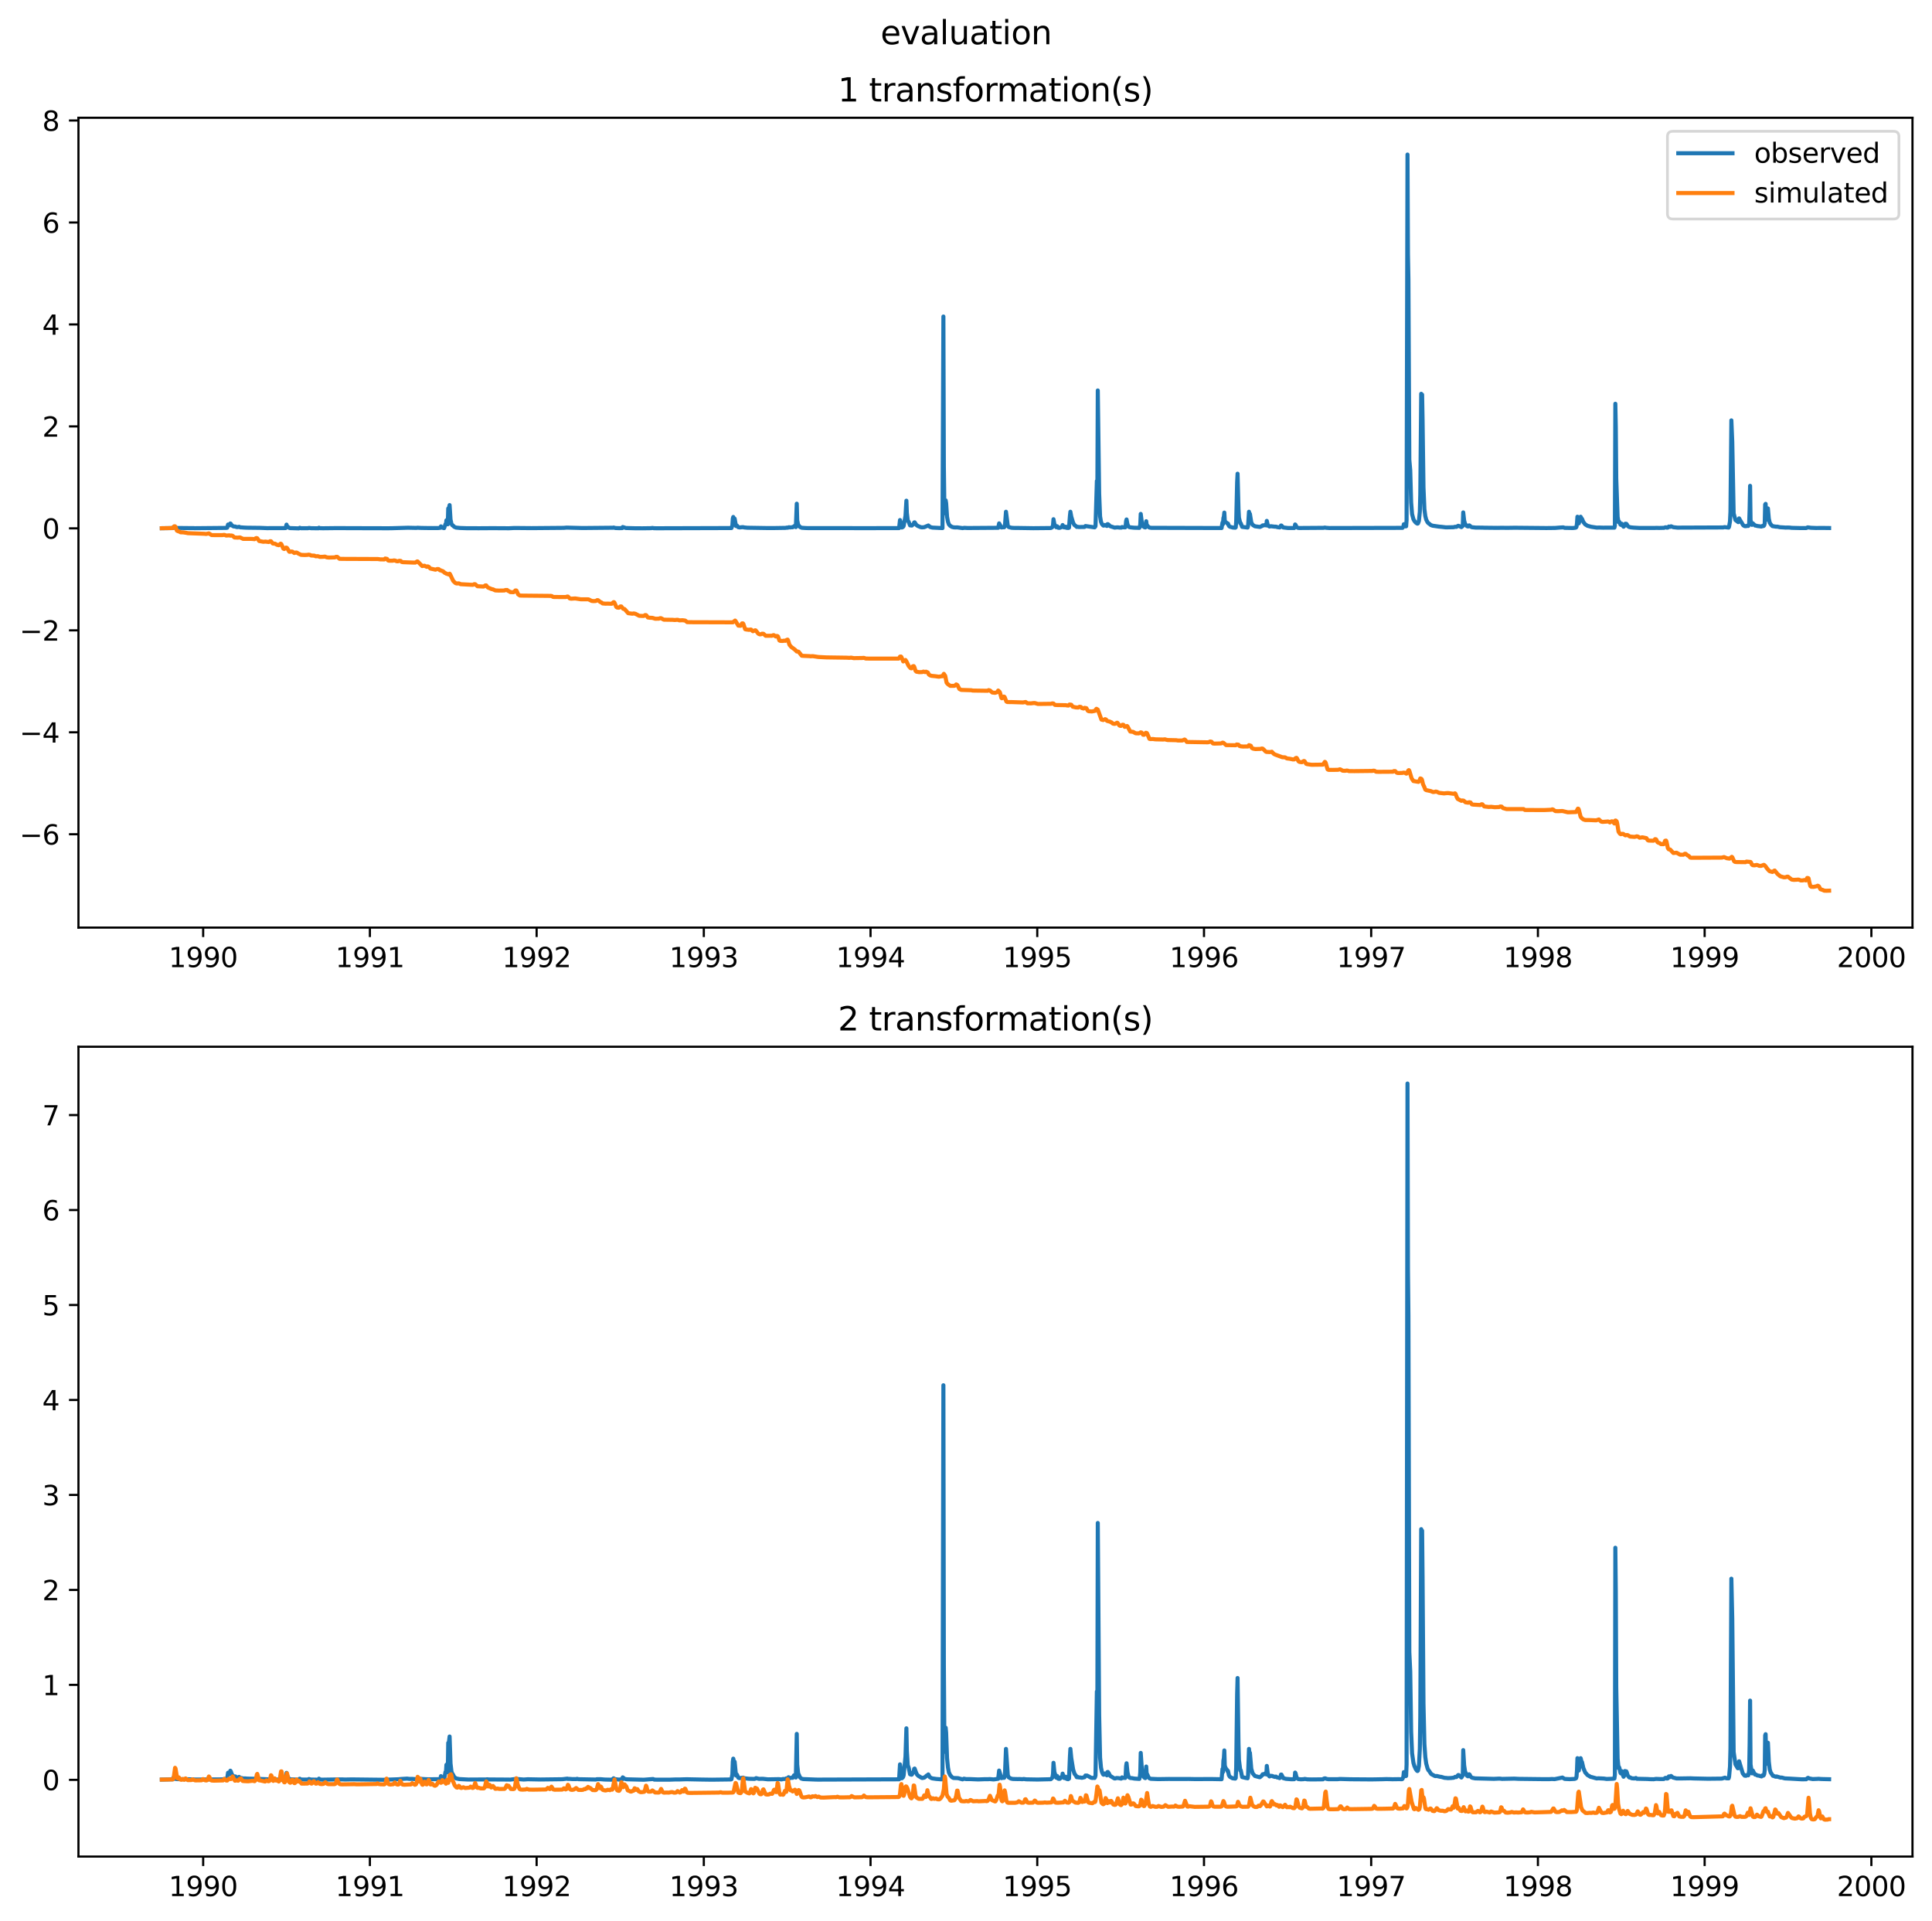 <?xml version="1.0" encoding="utf-8" standalone="no"?>
<!DOCTYPE svg PUBLIC "-//W3C//DTD SVG 1.1//EN"
  "http://www.w3.org/Graphics/SVG/1.1/DTD/svg11.dtd">
<svg xmlns:xlink="http://www.w3.org/1999/xlink" width="712.69pt" height="708.798pt" viewBox="0 0 712.69 708.798" xmlns="http://www.w3.org/2000/svg" version="1.1">
 <defs>
  <style type="text/css">*{stroke-linejoin: round; stroke-linecap: butt}</style>
 </defs>
 <g id="figure_1">
  <g id="patch_1">
   <path d="M 0 708.798 
L 712.69 708.798 
L 712.69 0 
L 0 0 
z
" style="fill: #ffffff"/>
  </g>
  <g id="axes_1">
   <g id="patch_2">
    <path d="M 28.942 342.2 
L 705.49 342.2 
L 705.49 43.44 
L 28.942 43.44 
z
" style="fill: #ffffff"/>
   </g>
   <g id="matplotlib.axis_1">
    <g id="xtick_1">
     <g id="line2d_1">
      <defs>
       <path id="m7b7792c8b6" d="M 0 0 
L 0 3.5 
" style="stroke: #000000; stroke-width: 0.8"/>
      </defs>
      <g>
       <use xlink:href="#m7b7792c8b6" x="74.944" y="342.2" style="stroke: #000000; stroke-width: 0.8"/>
      </g>
     </g>
     <g id="text_1">
      <!-- 1990 -->
      <g transform="translate(62.219 356.798) scale(0.1 -0.1)">
       <defs>
        <path id="DejaVuSans-31" d="M 794 531 
L 1825 531 
L 1825 4091 
L 703 3866 
L 703 4441 
L 1819 4666 
L 2450 4666 
L 2450 531 
L 3481 531 
L 3481 0 
L 794 0 
L 794 531 
z
" transform="scale(0.016)"/>
        <path id="DejaVuSans-39" d="M 703 97 
L 703 672 
Q 941 559 1184 500 
Q 1428 441 1663 441 
Q 2288 441 2617 861 
Q 2947 1281 2994 2138 
Q 2813 1869 2534 1725 
Q 2256 1581 1919 1581 
Q 1219 1581 811 2004 
Q 403 2428 403 3163 
Q 403 3881 828 4315 
Q 1253 4750 1959 4750 
Q 2769 4750 3195 4129 
Q 3622 3509 3622 2328 
Q 3622 1225 3098 567 
Q 2575 -91 1691 -91 
Q 1453 -91 1209 -44 
Q 966 3 703 97 
z
M 1959 2075 
Q 2384 2075 2632 2365 
Q 2881 2656 2881 3163 
Q 2881 3666 2632 3958 
Q 2384 4250 1959 4250 
Q 1534 4250 1286 3958 
Q 1038 3666 1038 3163 
Q 1038 2656 1286 2365 
Q 1534 2075 1959 2075 
z
" transform="scale(0.016)"/>
        <path id="DejaVuSans-30" d="M 2034 4250 
Q 1547 4250 1301 3770 
Q 1056 3291 1056 2328 
Q 1056 1369 1301 889 
Q 1547 409 2034 409 
Q 2525 409 2770 889 
Q 3016 1369 3016 2328 
Q 3016 3291 2770 3770 
Q 2525 4250 2034 4250 
z
M 2034 4750 
Q 2819 4750 3233 4129 
Q 3647 3509 3647 2328 
Q 3647 1150 3233 529 
Q 2819 -91 2034 -91 
Q 1250 -91 836 529 
Q 422 1150 422 2328 
Q 422 3509 836 4129 
Q 1250 4750 2034 4750 
z
" transform="scale(0.016)"/>
       </defs>
       <use xlink:href="#DejaVuSans-31"/>
       <use xlink:href="#DejaVuSans-39" x="63.623"/>
       <use xlink:href="#DejaVuSans-39" x="127.246"/>
       <use xlink:href="#DejaVuSans-30" x="190.869"/>
      </g>
     </g>
    </g>
    <g id="xtick_2">
     <g id="line2d_2">
      <g>
       <use xlink:href="#m7b7792c8b6" x="136.448" y="342.2" style="stroke: #000000; stroke-width: 0.8"/>
      </g>
     </g>
     <g id="text_2">
      <!-- 1991 -->
      <g transform="translate(123.723 356.798) scale(0.1 -0.1)">
       <use xlink:href="#DejaVuSans-31"/>
       <use xlink:href="#DejaVuSans-39" x="63.623"/>
       <use xlink:href="#DejaVuSans-39" x="127.246"/>
       <use xlink:href="#DejaVuSans-31" x="190.869"/>
      </g>
     </g>
    </g>
    <g id="xtick_3">
     <g id="line2d_3">
      <g>
       <use xlink:href="#m7b7792c8b6" x="197.953" y="342.2" style="stroke: #000000; stroke-width: 0.8"/>
      </g>
     </g>
     <g id="text_3">
      <!-- 1992 -->
      <g transform="translate(185.228 356.798) scale(0.1 -0.1)">
       <defs>
        <path id="DejaVuSans-32" d="M 1228 531 
L 3431 531 
L 3431 0 
L 469 0 
L 469 531 
Q 828 903 1448 1529 
Q 2069 2156 2228 2338 
Q 2531 2678 2651 2914 
Q 2772 3150 2772 3378 
Q 2772 3750 2511 3984 
Q 2250 4219 1831 4219 
Q 1534 4219 1204 4116 
Q 875 4013 500 3803 
L 500 4441 
Q 881 4594 1212 4672 
Q 1544 4750 1819 4750 
Q 2544 4750 2975 4387 
Q 3406 4025 3406 3419 
Q 3406 3131 3298 2873 
Q 3191 2616 2906 2266 
Q 2828 2175 2409 1742 
Q 1991 1309 1228 531 
z
" transform="scale(0.016)"/>
       </defs>
       <use xlink:href="#DejaVuSans-31"/>
       <use xlink:href="#DejaVuSans-39" x="63.623"/>
       <use xlink:href="#DejaVuSans-39" x="127.246"/>
       <use xlink:href="#DejaVuSans-32" x="190.869"/>
      </g>
     </g>
    </g>
    <g id="xtick_4">
     <g id="line2d_4">
      <g>
       <use xlink:href="#m7b7792c8b6" x="259.626" y="342.2" style="stroke: #000000; stroke-width: 0.8"/>
      </g>
     </g>
     <g id="text_4">
      <!-- 1993 -->
      <g transform="translate(246.901 356.798) scale(0.1 -0.1)">
       <defs>
        <path id="DejaVuSans-33" d="M 2597 2516 
Q 3050 2419 3304 2112 
Q 3559 1806 3559 1356 
Q 3559 666 3084 287 
Q 2609 -91 1734 -91 
Q 1441 -91 1130 -33 
Q 819 25 488 141 
L 488 750 
Q 750 597 1062 519 
Q 1375 441 1716 441 
Q 2309 441 2620 675 
Q 2931 909 2931 1356 
Q 2931 1769 2642 2001 
Q 2353 2234 1838 2234 
L 1294 2234 
L 1294 2753 
L 1863 2753 
Q 2328 2753 2575 2939 
Q 2822 3125 2822 3475 
Q 2822 3834 2567 4026 
Q 2313 4219 1838 4219 
Q 1578 4219 1281 4162 
Q 984 4106 628 3988 
L 628 4550 
Q 988 4650 1302 4700 
Q 1616 4750 1894 4750 
Q 2613 4750 3031 4423 
Q 3450 4097 3450 3541 
Q 3450 3153 3228 2886 
Q 3006 2619 2597 2516 
z
" transform="scale(0.016)"/>
       </defs>
       <use xlink:href="#DejaVuSans-31"/>
       <use xlink:href="#DejaVuSans-39" x="63.623"/>
       <use xlink:href="#DejaVuSans-39" x="127.246"/>
       <use xlink:href="#DejaVuSans-33" x="190.869"/>
      </g>
     </g>
    </g>
    <g id="xtick_5">
     <g id="line2d_5">
      <g>
       <use xlink:href="#m7b7792c8b6" x="321.13" y="342.2" style="stroke: #000000; stroke-width: 0.8"/>
      </g>
     </g>
     <g id="text_5">
      <!-- 1994 -->
      <g transform="translate(308.405 356.798) scale(0.1 -0.1)">
       <defs>
        <path id="DejaVuSans-34" d="M 2419 4116 
L 825 1625 
L 2419 1625 
L 2419 4116 
z
M 2253 4666 
L 3047 4666 
L 3047 1625 
L 3713 1625 
L 3713 1100 
L 3047 1100 
L 3047 0 
L 2419 0 
L 2419 1100 
L 313 1100 
L 313 1709 
L 2253 4666 
z
" transform="scale(0.016)"/>
       </defs>
       <use xlink:href="#DejaVuSans-31"/>
       <use xlink:href="#DejaVuSans-39" x="63.623"/>
       <use xlink:href="#DejaVuSans-39" x="127.246"/>
       <use xlink:href="#DejaVuSans-34" x="190.869"/>
      </g>
     </g>
    </g>
    <g id="xtick_6">
     <g id="line2d_6">
      <g>
       <use xlink:href="#m7b7792c8b6" x="382.634" y="342.2" style="stroke: #000000; stroke-width: 0.8"/>
      </g>
     </g>
     <g id="text_6">
      <!-- 1995 -->
      <g transform="translate(369.909 356.798) scale(0.1 -0.1)">
       <defs>
        <path id="DejaVuSans-35" d="M 691 4666 
L 3169 4666 
L 3169 4134 
L 1269 4134 
L 1269 2991 
Q 1406 3038 1543 3061 
Q 1681 3084 1819 3084 
Q 2600 3084 3056 2656 
Q 3513 2228 3513 1497 
Q 3513 744 3044 326 
Q 2575 -91 1722 -91 
Q 1428 -91 1123 -41 
Q 819 9 494 109 
L 494 744 
Q 775 591 1075 516 
Q 1375 441 1709 441 
Q 2250 441 2565 725 
Q 2881 1009 2881 1497 
Q 2881 1984 2565 2268 
Q 2250 2553 1709 2553 
Q 1456 2553 1204 2497 
Q 953 2441 691 2322 
L 691 4666 
z
" transform="scale(0.016)"/>
       </defs>
       <use xlink:href="#DejaVuSans-31"/>
       <use xlink:href="#DejaVuSans-39" x="63.623"/>
       <use xlink:href="#DejaVuSans-39" x="127.246"/>
       <use xlink:href="#DejaVuSans-35" x="190.869"/>
      </g>
     </g>
    </g>
    <g id="xtick_7">
     <g id="line2d_7">
      <g>
       <use xlink:href="#m7b7792c8b6" x="444.139" y="342.2" style="stroke: #000000; stroke-width: 0.8"/>
      </g>
     </g>
     <g id="text_7">
      <!-- 1996 -->
      <g transform="translate(431.414 356.798) scale(0.1 -0.1)">
       <defs>
        <path id="DejaVuSans-36" d="M 2113 2584 
Q 1688 2584 1439 2293 
Q 1191 2003 1191 1497 
Q 1191 994 1439 701 
Q 1688 409 2113 409 
Q 2538 409 2786 701 
Q 3034 994 3034 1497 
Q 3034 2003 2786 2293 
Q 2538 2584 2113 2584 
z
M 3366 4563 
L 3366 3988 
Q 3128 4100 2886 4159 
Q 2644 4219 2406 4219 
Q 1781 4219 1451 3797 
Q 1122 3375 1075 2522 
Q 1259 2794 1537 2939 
Q 1816 3084 2150 3084 
Q 2853 3084 3261 2657 
Q 3669 2231 3669 1497 
Q 3669 778 3244 343 
Q 2819 -91 2113 -91 
Q 1303 -91 875 529 
Q 447 1150 447 2328 
Q 447 3434 972 4092 
Q 1497 4750 2381 4750 
Q 2619 4750 2861 4703 
Q 3103 4656 3366 4563 
z
" transform="scale(0.016)"/>
       </defs>
       <use xlink:href="#DejaVuSans-31"/>
       <use xlink:href="#DejaVuSans-39" x="63.623"/>
       <use xlink:href="#DejaVuSans-39" x="127.246"/>
       <use xlink:href="#DejaVuSans-36" x="190.869"/>
      </g>
     </g>
    </g>
    <g id="xtick_8">
     <g id="line2d_8">
      <g>
       <use xlink:href="#m7b7792c8b6" x="505.812" y="342.2" style="stroke: #000000; stroke-width: 0.8"/>
      </g>
     </g>
     <g id="text_8">
      <!-- 1997 -->
      <g transform="translate(493.087 356.798) scale(0.1 -0.1)">
       <defs>
        <path id="DejaVuSans-37" d="M 525 4666 
L 3525 4666 
L 3525 4397 
L 1831 0 
L 1172 0 
L 2766 4134 
L 525 4134 
L 525 4666 
z
" transform="scale(0.016)"/>
       </defs>
       <use xlink:href="#DejaVuSans-31"/>
       <use xlink:href="#DejaVuSans-39" x="63.623"/>
       <use xlink:href="#DejaVuSans-39" x="127.246"/>
       <use xlink:href="#DejaVuSans-37" x="190.869"/>
      </g>
     </g>
    </g>
    <g id="xtick_9">
     <g id="line2d_9">
      <g>
       <use xlink:href="#m7b7792c8b6" x="567.316" y="342.2" style="stroke: #000000; stroke-width: 0.8"/>
      </g>
     </g>
     <g id="text_9">
      <!-- 1998 -->
      <g transform="translate(554.591 356.798) scale(0.1 -0.1)">
       <defs>
        <path id="DejaVuSans-38" d="M 2034 2216 
Q 1584 2216 1326 1975 
Q 1069 1734 1069 1313 
Q 1069 891 1326 650 
Q 1584 409 2034 409 
Q 2484 409 2743 651 
Q 3003 894 3003 1313 
Q 3003 1734 2745 1975 
Q 2488 2216 2034 2216 
z
M 1403 2484 
Q 997 2584 770 2862 
Q 544 3141 544 3541 
Q 544 4100 942 4425 
Q 1341 4750 2034 4750 
Q 2731 4750 3128 4425 
Q 3525 4100 3525 3541 
Q 3525 3141 3298 2862 
Q 3072 2584 2669 2484 
Q 3125 2378 3379 2068 
Q 3634 1759 3634 1313 
Q 3634 634 3220 271 
Q 2806 -91 2034 -91 
Q 1263 -91 848 271 
Q 434 634 434 1313 
Q 434 1759 690 2068 
Q 947 2378 1403 2484 
z
M 1172 3481 
Q 1172 3119 1398 2916 
Q 1625 2713 2034 2713 
Q 2441 2713 2670 2916 
Q 2900 3119 2900 3481 
Q 2900 3844 2670 4047 
Q 2441 4250 2034 4250 
Q 1625 4250 1398 4047 
Q 1172 3844 1172 3481 
z
" transform="scale(0.016)"/>
       </defs>
       <use xlink:href="#DejaVuSans-31"/>
       <use xlink:href="#DejaVuSans-39" x="63.623"/>
       <use xlink:href="#DejaVuSans-39" x="127.246"/>
       <use xlink:href="#DejaVuSans-38" x="190.869"/>
      </g>
     </g>
    </g>
    <g id="xtick_10">
     <g id="line2d_10">
      <g>
       <use xlink:href="#m7b7792c8b6" x="628.82" y="342.2" style="stroke: #000000; stroke-width: 0.8"/>
      </g>
     </g>
     <g id="text_10">
      <!-- 1999 -->
      <g transform="translate(616.095 356.798) scale(0.1 -0.1)">
       <use xlink:href="#DejaVuSans-31"/>
       <use xlink:href="#DejaVuSans-39" x="63.623"/>
       <use xlink:href="#DejaVuSans-39" x="127.246"/>
       <use xlink:href="#DejaVuSans-39" x="190.869"/>
      </g>
     </g>
    </g>
    <g id="xtick_11">
     <g id="line2d_11">
      <g>
       <use xlink:href="#m7b7792c8b6" x="690.325" y="342.2" style="stroke: #000000; stroke-width: 0.8"/>
      </g>
     </g>
     <g id="text_11">
      <!-- 2000 -->
      <g transform="translate(677.6 356.798) scale(0.1 -0.1)">
       <use xlink:href="#DejaVuSans-32"/>
       <use xlink:href="#DejaVuSans-30" x="63.623"/>
       <use xlink:href="#DejaVuSans-30" x="127.246"/>
       <use xlink:href="#DejaVuSans-30" x="190.869"/>
      </g>
     </g>
    </g>
   </g>
   <g id="matplotlib.axis_2">
    <g id="ytick_1">
     <g id="line2d_12">
      <defs>
       <path id="m2c3ca841a8" d="M 0 0 
L -3.5 0 
" style="stroke: #000000; stroke-width: 0.8"/>
      </defs>
      <g>
       <use xlink:href="#m2c3ca841a8" x="28.942" y="307.773" style="stroke: #000000; stroke-width: 0.8"/>
      </g>
     </g>
     <g id="text_12">
      <!-- −6 -->
      <g transform="translate(7.2 311.572) scale(0.1 -0.1)">
       <defs>
        <path id="DejaVuSans-2212" d="M 678 2272 
L 4684 2272 
L 4684 1741 
L 678 1741 
L 678 2272 
z
" transform="scale(0.016)"/>
       </defs>
       <use xlink:href="#DejaVuSans-2212"/>
       <use xlink:href="#DejaVuSans-36" x="83.789"/>
      </g>
     </g>
    </g>
    <g id="ytick_2">
     <g id="line2d_13">
      <g>
       <use xlink:href="#m2c3ca841a8" x="28.942" y="270.157" style="stroke: #000000; stroke-width: 0.8"/>
      </g>
     </g>
     <g id="text_13">
      <!-- −4 -->
      <g transform="translate(7.2 273.956) scale(0.1 -0.1)">
       <use xlink:href="#DejaVuSans-2212"/>
       <use xlink:href="#DejaVuSans-34" x="83.789"/>
      </g>
     </g>
    </g>
    <g id="ytick_3">
     <g id="line2d_14">
      <g>
       <use xlink:href="#m2c3ca841a8" x="28.942" y="232.54" style="stroke: #000000; stroke-width: 0.8"/>
      </g>
     </g>
     <g id="text_14">
      <!-- −2 -->
      <g transform="translate(7.2 236.339) scale(0.1 -0.1)">
       <use xlink:href="#DejaVuSans-2212"/>
       <use xlink:href="#DejaVuSans-32" x="83.789"/>
      </g>
     </g>
    </g>
    <g id="ytick_4">
     <g id="line2d_15">
      <g>
       <use xlink:href="#m2c3ca841a8" x="28.942" y="194.924" style="stroke: #000000; stroke-width: 0.8"/>
      </g>
     </g>
     <g id="text_15">
      <!-- 0 -->
      <g transform="translate(15.58 198.723) scale(0.1 -0.1)">
       <use xlink:href="#DejaVuSans-30"/>
      </g>
     </g>
    </g>
    <g id="ytick_5">
     <g id="line2d_16">
      <g>
       <use xlink:href="#m2c3ca841a8" x="28.942" y="157.307" style="stroke: #000000; stroke-width: 0.8"/>
      </g>
     </g>
     <g id="text_16">
      <!-- 2 -->
      <g transform="translate(15.58 161.106) scale(0.1 -0.1)">
       <use xlink:href="#DejaVuSans-32"/>
      </g>
     </g>
    </g>
    <g id="ytick_6">
     <g id="line2d_17">
      <g>
       <use xlink:href="#m2c3ca841a8" x="28.942" y="119.691" style="stroke: #000000; stroke-width: 0.8"/>
      </g>
     </g>
     <g id="text_17">
      <!-- 4 -->
      <g transform="translate(15.58 123.49) scale(0.1 -0.1)">
       <use xlink:href="#DejaVuSans-34"/>
      </g>
     </g>
    </g>
    <g id="ytick_7">
     <g id="line2d_18">
      <g>
       <use xlink:href="#m2c3ca841a8" x="28.942" y="82.074" style="stroke: #000000; stroke-width: 0.8"/>
      </g>
     </g>
     <g id="text_18">
      <!-- 6 -->
      <g transform="translate(15.58 85.874) scale(0.1 -0.1)">
       <use xlink:href="#DejaVuSans-36"/>
      </g>
     </g>
    </g>
    <g id="ytick_8">
     <g id="line2d_19">
      <g>
       <use xlink:href="#m2c3ca841a8" x="28.942" y="44.458" style="stroke: #000000; stroke-width: 0.8"/>
      </g>
     </g>
     <g id="text_19">
      <!-- 8 -->
      <g transform="translate(15.58 48.257) scale(0.1 -0.1)">
       <use xlink:href="#DejaVuSans-38"/>
      </g>
     </g>
    </g>
   </g>
   <g id="line2d_20">
    <path d="M 59.694 194.875 
L 63.738 194.82 
L 63.907 194.525 
L 64.244 194.696 
L 65.087 194.777 
L 69.468 194.822 
L 71.321 194.822 
L 71.827 194.862 
L 83.454 194.754 
L 83.791 194.694 
L 84.128 193.513 
L 84.296 193.729 
L 84.633 193.697 
L 84.802 193.79 
L 84.97 193.116 
L 85.139 193.238 
L 85.476 193.79 
L 86.15 194.218 
L 86.824 194.25 
L 87.161 194.403 
L 87.498 194.465 
L 88.003 194.403 
L 88.172 194.341 
L 88.677 194.555 
L 89.014 194.555 
L 90.025 194.638 
L 91.036 194.685 
L 96.091 194.745 
L 98.619 194.847 
L 99.63 194.832 
L 105.359 194.82 
L 105.696 193.545 
L 105.865 194.311 
L 106.033 194.188 
L 106.539 194.645 
L 106.876 194.82 
L 110.077 194.924 
L 110.246 194.924 
L 110.583 194.706 
L 110.92 194.862 
L 113.616 194.869 
L 113.953 194.758 
L 114.796 194.865 
L 117.492 194.895 
L 117.66 194.689 
L 117.997 194.856 
L 119.177 194.884 
L 124.063 194.828 
L 131.646 194.854 
L 143.104 194.884 
L 144.452 194.869 
L 150.519 194.694 
L 153.552 194.762 
L 154.057 194.7 
L 155.237 194.764 
L 157.09 194.798 
L 159.618 194.82 
L 161.64 194.807 
L 162.483 194.709 
L 162.651 194.188 
L 162.988 194.617 
L 163.662 194.811 
L 163.831 194.832 
L 164.336 193.361 
L 164.505 193.483 
L 164.673 191.952 
L 164.842 191.86 
L 165.179 193.423 
L 165.347 187.6 
L 165.516 187.844 
L 165.853 186.343 
L 166.19 191.676 
L 166.527 193.238 
L 166.864 193.79 
L 167.032 193.82 
L 167.538 194.341 
L 168.212 194.636 
L 169.728 194.783 
L 172.256 194.869 
L 176.805 194.879 
L 178.996 194.869 
L 181.355 194.847 
L 187.758 194.884 
L 189.443 194.801 
L 191.465 194.798 
L 196.015 194.841 
L 207.979 194.739 
L 208.99 194.647 
L 214.888 194.801 
L 226.177 194.694 
L 226.346 194.621 
L 227.02 194.803 
L 228.537 194.854 
L 229.042 194.828 
L 229.548 194.822 
L 229.716 194.433 
L 230.896 194.798 
L 234.266 194.884 
L 236.962 194.899 
L 240.163 194.854 
L 240.669 194.764 
L 241.174 194.862 
L 242.185 194.886 
L 269.82 194.807 
L 270.157 193.852 
L 270.326 191.339 
L 270.494 190.726 
L 270.663 191.124 
L 270.831 192.012 
L 271 191.339 
L 271.505 194.066 
L 271.674 194.096 
L 271.842 193.882 
L 272.348 194.495 
L 272.853 194.587 
L 273.696 194.495 
L 274.201 194.495 
L 274.538 194.587 
L 275.718 194.694 
L 282.458 194.803 
L 285.154 194.816 
L 289.872 194.743 
L 290.209 194.627 
L 290.546 194.696 
L 291.052 194.495 
L 291.389 194.587 
L 292.231 194.495 
L 292.4 194.525 
L 293.074 194.034 
L 293.411 194.311 
L 293.579 194.465 
L 293.917 185.822 
L 294.085 191.92 
L 294.422 193.605 
L 295.096 194.433 
L 295.77 194.709 
L 297.455 194.82 
L 308.071 194.837 
L 310.262 194.822 
L 315.991 194.845 
L 320.877 194.845 
L 331.662 194.822 
L 331.999 191.86 
L 332.167 192.473 
L 332.336 194.004 
L 332.673 194.617 
L 333.01 194.465 
L 333.178 194.311 
L 333.347 194.004 
L 334.021 190.327 
L 334.358 184.718 
L 334.526 189.223 
L 334.863 192.042 
L 335.2 192.503 
L 335.706 193.82 
L 336.38 193.882 
L 336.885 193.391 
L 337.054 193.331 
L 337.222 192.748 
L 337.391 192.687 
L 338.065 193.697 
L 338.57 194.034 
L 339.581 194.465 
L 340.087 194.555 
L 340.929 194.495 
L 341.94 194.066 
L 342.277 193.974 
L 342.446 193.852 
L 343.12 194.433 
L 343.963 194.642 
L 347.67 194.822 
L 348.007 116.777 
L 348.175 171.908 
L 348.344 185.301 
L 348.681 189.377 
L 348.849 184.596 
L 349.018 185.608 
L 349.355 190.634 
L 349.692 192.473 
L 350.029 193.453 
L 350.534 194.004 
L 351.208 194.403 
L 351.882 194.555 
L 352.556 194.587 
L 353.062 194.555 
L 355.084 194.832 
L 355.758 194.724 
L 356.937 194.796 
L 368.227 194.715 
L 368.564 193.084 
L 369.407 194.587 
L 370.249 194.495 
L 370.418 194.525 
L 370.586 194.311 
L 370.755 193.391 
L 371.092 188.794 
L 371.766 194.004 
L 372.103 194.433 
L 373.114 194.709 
L 373.956 194.764 
L 375.304 194.771 
L 381.202 194.862 
L 387.605 194.801 
L 388.111 194.555 
L 388.279 194.311 
L 388.448 193.697 
L 388.616 191.553 
L 388.953 193.391 
L 389.627 194.495 
L 389.964 194.158 
L 390.133 194.311 
L 390.301 194.679 
L 390.638 194.739 
L 390.975 194.709 
L 391.649 194.433 
L 391.818 194.403 
L 391.986 193.697 
L 392.492 194.555 
L 392.829 194.465 
L 392.998 194.617 
L 393.166 194.311 
L 393.335 194.373 
L 393.503 194.739 
L 394.177 194.771 
L 394.346 194.679 
L 394.683 190.327 
L 394.851 188.794 
L 395.188 190.634 
L 395.862 192.87 
L 396.368 193.729 
L 396.873 194.066 
L 397.21 194.403 
L 397.547 194.341 
L 397.884 194.433 
L 400.075 194.403 
L 400.412 194.066 
L 403.782 194.555 
L 403.95 194.403 
L 404.119 194.066 
L 404.624 177.425 
L 404.793 182.083 
L 404.961 144.053 
L 405.467 182.083 
L 405.804 190.511 
L 406.141 192.503 
L 406.478 193.331 
L 406.983 193.882 
L 407.152 193.912 
L 407.489 193.667 
L 408.331 194.034 
L 408.5 193.391 
L 408.668 193.361 
L 409.006 193.605 
L 409.511 194.126 
L 411.196 194.657 
L 411.702 194.587 
L 412.376 194.555 
L 413.05 194.651 
L 413.724 194.632 
L 413.892 194.433 
L 414.398 194.525 
L 415.072 194.555 
L 415.24 194.066 
L 415.409 192.227 
L 415.577 191.645 
L 415.914 193.423 
L 416.251 194.188 
L 416.588 194.465 
L 417.094 194.555 
L 418.273 194.679 
L 420.295 194.743 
L 420.464 194.373 
L 420.632 193.453 
L 420.801 189.592 
L 421.306 193.513 
L 421.643 194.126 
L 422.149 194.495 
L 422.486 194.587 
L 422.823 192.289 
L 422.991 193.729 
L 423.16 193.79 
L 423.665 194.403 
L 424.002 194.617 
L 424.676 194.728 
L 450.626 194.803 
L 450.963 192.778 
L 451.132 193.391 
L 451.3 191.092 
L 451.469 190.634 
L 451.637 189.101 
L 451.806 192.104 
L 452.143 192.625 
L 452.648 192.962 
L 452.817 193.208 
L 452.985 193.146 
L 453.322 194.004 
L 453.659 194.311 
L 454.839 194.63 
L 455.681 194.679 
L 455.85 194.555 
L 456.018 192.503 
L 456.355 178.008 
L 456.524 174.759 
L 456.861 187.814 
L 457.029 190.94 
L 457.535 193.084 
L 457.703 193.024 
L 458.209 194.373 
L 459.894 194.587 
L 460.231 194.617 
L 460.4 194.034 
L 460.737 188.794 
L 460.905 189.684 
L 461.074 189.561 
L 461.579 192.717 
L 462.085 193.637 
L 462.927 194.158 
L 464.781 194.403 
L 465.455 194.096 
L 465.792 193.82 
L 466.129 193.852 
L 466.634 193.667 
L 467.14 193.852 
L 467.308 192.166 
L 467.645 193.637 
L 467.982 194.066 
L 468.319 194.25 
L 468.825 194.126 
L 469.499 194.218 
L 470.341 194.311 
L 470.678 194.28 
L 471.184 194.465 
L 471.858 194.555 
L 472.026 194.587 
L 472.363 194.403 
L 472.532 193.882 
L 472.7 193.882 
L 473.374 194.587 
L 475.06 194.786 
L 477.419 194.803 
L 477.587 194.623 
L 477.756 193.483 
L 477.924 193.637 
L 478.261 194.403 
L 478.767 194.734 
L 479.272 194.792 
L 488.203 194.728 
L 488.708 194.636 
L 489.214 194.721 
L 490.393 194.803 
L 517.354 194.739 
L 517.691 194.311 
L 517.86 193.391 
L 518.028 193.697 
L 518.197 193.759 
L 518.534 194.188 
L 518.702 194.158 
L 518.871 191.86 
L 519.208 57.02 
L 519.376 93.794 
L 519.545 102.987 
L 519.882 169.61 
L 520.219 173.471 
L 520.556 185.424 
L 520.893 189.652 
L 521.398 191.553 
L 521.735 192.166 
L 522.241 192.778 
L 522.746 193.146 
L 522.915 193.176 
L 523.083 193.084 
L 523.42 192.166 
L 523.758 188.794 
L 523.926 182.36 
L 524.263 145.278 
L 524.432 153.247 
L 524.6 145.584 
L 524.769 154.778 
L 525.106 179.847 
L 525.443 187.814 
L 525.78 190.419 
L 526.117 191.706 
L 526.622 192.687 
L 526.959 193.054 
L 527.296 193.269 
L 527.802 193.697 
L 528.476 193.944 
L 530.835 194.28 
L 531.846 194.373 
L 533.362 194.555 
L 536.227 194.495 
L 536.732 194.341 
L 537.238 194.373 
L 537.912 193.974 
L 538.249 194.066 
L 539.091 194.465 
L 539.597 194.034 
L 539.765 189.04 
L 540.102 192.042 
L 540.44 193.238 
L 541.114 194.096 
L 541.451 194.218 
L 541.619 194.218 
L 541.788 194.096 
L 541.956 193.82 
L 542.125 193.882 
L 542.462 194.25 
L 542.967 194.495 
L 544.315 194.636 
L 546.843 194.657 
L 547.517 194.69 
L 552.403 194.745 
L 553.751 194.715 
L 556.11 194.737 
L 558.807 194.696 
L 570.433 194.807 
L 573.635 194.771 
L 575.32 194.632 
L 576.668 194.555 
L 577.174 194.739 
L 580.207 194.798 
L 581.049 194.709 
L 581.386 194.617 
L 581.555 194.311 
L 581.723 193.084 
L 581.892 190.634 
L 582.06 190.94 
L 582.397 193.084 
L 582.566 192.473 
L 582.734 191.247 
L 583.071 190.634 
L 583.24 190.94 
L 583.408 191.553 
L 583.577 191.399 
L 584.082 192.595 
L 584.756 193.453 
L 585.599 193.974 
L 586.947 194.341 
L 588.969 194.647 
L 589.98 194.623 
L 591.328 194.67 
L 595.541 194.657 
L 595.709 193.944 
L 595.878 148.956 
L 596.046 157.537 
L 596.215 176.537 
L 596.72 190.726 
L 597.057 192.595 
L 597.226 192.381 
L 597.394 192.595 
L 597.731 193.483 
L 597.9 193.637 
L 598.237 193.208 
L 598.574 193.882 
L 598.911 194.311 
L 599.079 194.188 
L 599.585 193.208 
L 599.753 193.667 
L 599.922 193.238 
L 600.09 193.423 
L 600.427 194.034 
L 600.933 194.403 
L 601.607 194.555 
L 602.618 194.657 
L 604.64 194.768 
L 610.201 194.783 
L 611.043 194.743 
L 612.054 194.771 
L 613.908 194.724 
L 614.245 194.555 
L 614.582 194.525 
L 614.919 194.675 
L 615.256 194.627 
L 615.593 194.25 
L 616.098 194.373 
L 616.435 194.158 
L 617.278 194.495 
L 618.794 194.655 
L 635.645 194.587 
L 636.15 194.465 
L 637.667 194.632 
L 637.835 194.311 
L 638.172 192.319 
L 638.341 188.794 
L 638.678 155.084 
L 639.015 163.053 
L 639.521 189.407 
L 640.195 191.86 
L 641.206 192.625 
L 641.543 191.247 
L 641.88 191.86 
L 643.059 193.79 
L 643.565 194.096 
L 644.07 194.126 
L 644.407 194.004 
L 644.913 194.034 
L 645.081 193.697 
L 645.25 193.024 
L 645.418 187.906 
L 645.587 179.234 
L 645.755 191.86 
L 646.261 193.637 
L 646.598 193.084 
L 647.44 193.882 
L 647.777 193.912 
L 648.283 194.066 
L 649.125 194.158 
L 649.631 194.25 
L 649.799 194.25 
L 650.136 194.034 
L 650.473 194.096 
L 650.642 194.004 
L 650.81 193.759 
L 650.979 193.054 
L 651.147 186.129 
L 651.316 185.883 
L 651.484 189.806 
L 651.821 191.736 
L 651.99 190.756 
L 652.158 187.57 
L 652.495 191.339 
L 652.832 192.84 
L 653.338 193.605 
L 653.843 194.096 
L 655.192 194.311 
L 655.529 194.28 
L 656.034 194.373 
L 656.54 194.495 
L 658.056 194.587 
L 658.73 194.645 
L 659.067 194.617 
L 659.91 194.63 
L 660.247 194.645 
L 660.921 194.734 
L 664.459 194.82 
L 666.313 194.811 
L 666.818 194.555 
L 667.155 194.587 
L 667.998 194.713 
L 669.851 194.786 
L 672.548 194.773 
L 674.738 194.801 
L 674.738 194.801 
" clip-path="url(#p727eb6c275)" style="fill: none; stroke: #1f77b4; stroke-width: 1.5; stroke-linecap: square"/>
   </g>
   <g id="line2d_21">
    <path d="M 59.694 194.875 
L 63.738 194.808 
L 64.244 194.17 
L 64.581 194.172 
L 64.75 194.443 
L 65.255 195.76 
L 65.761 196.011 
L 66.098 196.072 
L 66.603 196.378 
L 67.614 196.404 
L 68.794 196.585 
L 69.299 196.702 
L 75.365 196.921 
L 76.039 196.993 
L 77.05 196.778 
L 78.061 197.403 
L 81.937 197.423 
L 82.611 197.327 
L 82.948 197.376 
L 83.454 197.581 
L 84.633 197.5 
L 84.97 197.622 
L 85.307 197.536 
L 85.813 197.676 
L 86.487 198.283 
L 87.666 198.345 
L 88.509 198.257 
L 89.688 198.804 
L 92.216 198.801 
L 93.058 198.82 
L 93.901 198.916 
L 94.238 198.629 
L 94.575 198.498 
L 94.912 198.596 
L 95.586 199.574 
L 97.103 199.869 
L 97.945 199.81 
L 98.619 199.892 
L 99.125 199.968 
L 99.63 199.66 
L 99.967 199.679 
L 100.304 200.116 
L 100.641 200.5 
L 101.484 200.591 
L 102.158 200.974 
L 102.832 201.143 
L 103.506 200.573 
L 103.674 200.636 
L 103.843 200.859 
L 104.517 202.395 
L 104.854 202.533 
L 105.191 202.248 
L 105.528 202.007 
L 105.865 202.138 
L 106.707 203.54 
L 107.044 203.585 
L 107.381 203.45 
L 107.887 203.517 
L 108.561 204.006 
L 109.235 203.82 
L 109.572 203.9 
L 110.077 204.233 
L 110.751 204.55 
L 111.088 204.7 
L 112.436 204.76 
L 113.448 204.707 
L 113.785 204.627 
L 114.29 204.685 
L 114.796 204.943 
L 115.975 204.991 
L 116.481 205.238 
L 117.155 205.179 
L 117.492 205.264 
L 117.997 205.45 
L 119.177 205.419 
L 119.851 205.335 
L 120.525 205.605 
L 121.199 205.689 
L 123.558 205.633 
L 123.895 205.435 
L 124.4 205.434 
L 125.243 206.154 
L 126.422 206.182 
L 139.397 206.237 
L 140.24 206.359 
L 141.756 206.385 
L 142.093 206.051 
L 142.767 206.183 
L 143.104 206.715 
L 143.441 206.849 
L 144.789 206.863 
L 145.295 206.756 
L 145.8 206.811 
L 146.306 207.044 
L 146.812 207.078 
L 147.317 206.872 
L 147.823 206.944 
L 148.16 207.303 
L 148.665 207.401 
L 152.541 207.546 
L 153.215 207.551 
L 153.889 207.115 
L 154.057 207.135 
L 155.742 208.828 
L 156.585 208.702 
L 157.427 209.121 
L 157.764 208.944 
L 158.101 209.074 
L 158.438 209.413 
L 158.775 209.754 
L 160.629 210.16 
L 160.966 210.04 
L 161.303 209.929 
L 161.808 209.955 
L 162.314 210.4 
L 162.651 210.416 
L 162.988 210.627 
L 163.325 210.688 
L 164.168 211.401 
L 164.336 211.419 
L 164.673 211.657 
L 165.347 211.838 
L 165.516 211.951 
L 165.853 211.647 
L 166.021 211.842 
L 166.527 212.936 
L 167.201 214.335 
L 168.043 215.129 
L 168.549 215.266 
L 169.054 215.221 
L 169.391 215.252 
L 169.897 215.52 
L 174.446 215.764 
L 174.952 215.51 
L 175.289 215.542 
L 176.131 216.274 
L 178.322 216.392 
L 178.49 216.368 
L 178.996 215.986 
L 179.333 215.955 
L 179.67 216.411 
L 180.007 216.752 
L 181.355 217.322 
L 181.861 217.419 
L 182.703 217.818 
L 184.051 217.878 
L 186.073 217.848 
L 186.41 217.673 
L 187.084 217.662 
L 187.421 217.976 
L 187.758 218.1 
L 188.264 218.44 
L 189.443 218.48 
L 189.612 218.389 
L 190.117 217.83 
L 190.454 217.841 
L 190.623 218.074 
L 191.128 219.265 
L 191.802 219.711 
L 192.982 219.739 
L 202.418 219.832 
L 202.755 219.854 
L 203.092 219.821 
L 203.598 219.916 
L 203.935 220.181 
L 204.44 220.248 
L 208.821 220.254 
L 209.158 220.095 
L 209.495 220.091 
L 209.832 220.413 
L 210.169 220.767 
L 210.675 220.871 
L 211.855 220.8 
L 212.192 220.778 
L 214.214 221.09 
L 217.078 221.105 
L 218.258 221.689 
L 218.932 221.761 
L 219.774 221.727 
L 220.28 221.407 
L 220.617 221.429 
L 221.459 222.109 
L 221.796 222.216 
L 222.302 222.621 
L 223.313 222.709 
L 224.324 222.689 
L 224.829 222.718 
L 225.672 222.73 
L 226.346 222.143 
L 226.514 222.162 
L 226.683 222.368 
L 227.357 223.927 
L 227.694 224.152 
L 228.2 224.196 
L 228.368 224.171 
L 228.874 223.712 
L 229.211 223.743 
L 229.548 224.195 
L 229.885 224.588 
L 230.39 224.695 
L 231.738 226.218 
L 233.255 226.41 
L 233.76 226.313 
L 234.434 226.451 
L 234.94 226.732 
L 235.277 226.898 
L 235.782 227.179 
L 236.962 227.24 
L 237.467 227.241 
L 237.973 226.912 
L 238.31 226.933 
L 238.478 227.077 
L 238.984 227.795 
L 239.658 227.895 
L 240.669 227.946 
L 241.68 228.258 
L 243.028 228.245 
L 243.533 228.058 
L 243.87 228.078 
L 244.882 228.617 
L 248.083 228.665 
L 248.926 228.74 
L 249.768 228.655 
L 250.105 228.687 
L 250.611 228.864 
L 251.79 228.816 
L 252.464 228.899 
L 252.801 228.957 
L 253.475 229.511 
L 254.655 229.541 
L 270.326 229.591 
L 271.168 228.943 
L 271.337 229.096 
L 272.348 230.806 
L 273.022 230.853 
L 273.19 230.858 
L 273.359 230.667 
L 273.696 229.995 
L 274.033 229.972 
L 274.201 230.129 
L 274.875 232.117 
L 275.212 232.22 
L 276.392 232.372 
L 276.729 232.253 
L 277.066 232.267 
L 277.403 232.608 
L 277.74 232.874 
L 278.583 232.525 
L 278.751 232.559 
L 279.762 233.804 
L 280.268 234.021 
L 280.773 233.996 
L 281.11 233.779 
L 281.616 233.817 
L 282.458 234.561 
L 283.469 234.549 
L 284.312 234.537 
L 284.649 234.567 
L 285.323 234.305 
L 285.491 234.331 
L 286.165 234.82 
L 286.502 234.609 
L 286.839 234.675 
L 287.008 234.859 
L 287.513 236.274 
L 287.85 236.436 
L 288.861 236.458 
L 289.198 236.336 
L 289.704 236.416 
L 290.209 236.069 
L 290.546 235.967 
L 290.715 236.234 
L 291.22 237.873 
L 291.894 238.679 
L 293.242 239.665 
L 293.917 240.349 
L 294.254 240.354 
L 294.591 240.449 
L 295.77 241.917 
L 296.444 241.968 
L 298.635 242.06 
L 298.972 242.114 
L 299.814 242.069 
L 300.32 242.142 
L 300.994 242.244 
L 301.836 242.374 
L 304.869 242.527 
L 312.284 242.636 
L 313.295 242.692 
L 313.969 242.621 
L 314.474 242.717 
L 314.98 242.799 
L 318.013 242.754 
L 318.518 242.707 
L 318.855 242.753 
L 319.361 242.946 
L 320.877 242.97 
L 331.493 242.978 
L 331.662 242.819 
L 331.999 242.247 
L 332.336 242.207 
L 332.504 242.349 
L 333.178 244.016 
L 334.021 243.48 
L 334.358 243.984 
L 335.2 245.702 
L 335.874 246.478 
L 336.211 246.571 
L 336.717 245.816 
L 337.054 245.735 
L 337.222 245.928 
L 337.728 247.481 
L 338.065 247.797 
L 339.076 247.977 
L 340.255 247.935 
L 340.592 247.776 
L 341.098 247.864 
L 341.266 247.955 
L 341.603 247.801 
L 342.277 248.097 
L 342.614 248.822 
L 343.12 249.17 
L 343.626 249.334 
L 345.142 249.483 
L 346.322 249.658 
L 347.164 249.506 
L 347.501 249.433 
L 347.67 249.48 
L 348.175 248.598 
L 348.681 249.344 
L 349.186 251.879 
L 349.692 252.424 
L 350.534 253.02 
L 351.377 253.031 
L 352.051 253.021 
L 352.388 252.831 
L 352.725 252.499 
L 353.062 252.653 
L 353.23 252.837 
L 353.904 254.183 
L 354.578 254.518 
L 355.758 254.559 
L 358.285 254.635 
L 358.791 254.759 
L 364.352 254.841 
L 364.689 254.603 
L 365.194 254.734 
L 366.037 255.484 
L 367.048 255.601 
L 367.89 255.34 
L 368.227 254.752 
L 368.733 255.229 
L 368.901 255.569 
L 369.407 257.488 
L 369.575 257.61 
L 369.744 257.539 
L 370.249 256.986 
L 370.418 257.009 
L 370.586 257.149 
L 370.923 258.031 
L 371.26 258.821 
L 371.597 258.996 
L 373.451 259.019 
L 376.316 259.115 
L 377.327 259.156 
L 378.338 258.981 
L 379.012 259.459 
L 380.36 259.483 
L 381.202 259.375 
L 381.708 259.365 
L 382.887 259.705 
L 387.774 259.647 
L 388.111 259.492 
L 388.616 259.551 
L 389.122 260.042 
L 389.796 260.101 
L 393.166 260.157 
L 393.672 260.262 
L 394.177 260.288 
L 394.514 259.911 
L 395.188 259.999 
L 395.694 260.704 
L 396.873 260.978 
L 397.716 261.02 
L 398.221 260.739 
L 398.727 260.817 
L 399.064 261.213 
L 399.569 261.345 
L 399.738 261.385 
L 400.075 261.142 
L 400.749 261.26 
L 401.254 262.183 
L 401.591 262.385 
L 402.771 262.474 
L 403.95 262.241 
L 404.287 261.701 
L 404.456 261.496 
L 404.961 261.785 
L 406.309 265.477 
L 406.815 265.612 
L 406.983 265.646 
L 407.657 265.315 
L 407.994 265.438 
L 408.331 265.92 
L 408.837 266.095 
L 409.343 266.198 
L 409.68 266.369 
L 410.017 266.496 
L 410.522 266.945 
L 411.028 267.051 
L 411.365 267.03 
L 412.039 266.628 
L 412.207 266.65 
L 412.544 267.071 
L 412.881 267.61 
L 413.218 267.782 
L 413.555 267.784 
L 414.061 267.375 
L 414.398 267.394 
L 414.566 267.557 
L 414.903 268.161 
L 415.24 268.075 
L 415.746 267.838 
L 415.914 267.97 
L 416.925 269.866 
L 417.262 269.922 
L 417.936 269.987 
L 418.947 270.534 
L 420.127 270.566 
L 420.801 270.179 
L 421.138 270.26 
L 421.643 271.051 
L 421.98 271.091 
L 422.317 270.897 
L 422.654 270.345 
L 422.991 270.397 
L 423.16 270.576 
L 424.002 272.569 
L 424.339 272.652 
L 425.351 272.643 
L 426.193 272.755 
L 429.058 272.824 
L 429.732 272.753 
L 430.237 272.906 
L 430.743 273.009 
L 433.944 273.083 
L 434.45 273.184 
L 436.135 273.183 
L 436.977 272.831 
L 437.146 272.899 
L 437.82 273.724 
L 438.662 273.741 
L 445.571 273.857 
L 446.077 273.739 
L 446.414 273.564 
L 446.919 273.652 
L 447.425 274.267 
L 447.93 274.333 
L 450.458 274.266 
L 450.963 273.978 
L 451.3 274.034 
L 452.311 274.887 
L 455.007 274.925 
L 455.85 274.941 
L 456.187 274.652 
L 456.861 274.736 
L 457.198 275.176 
L 457.703 275.326 
L 458.546 275.408 
L 460.4 275.386 
L 460.737 274.897 
L 461.411 275.132 
L 461.748 275.915 
L 462.253 276.197 
L 463.096 276.348 
L 464.949 276.292 
L 465.455 276.138 
L 465.792 276.191 
L 466.297 276.641 
L 466.803 277.183 
L 467.14 277.392 
L 468.488 277.464 
L 469.162 277.332 
L 469.836 278.076 
L 470.341 278.363 
L 473.037 279.354 
L 474.048 279.401 
L 474.723 279.794 
L 475.734 279.914 
L 476.239 280.022 
L 476.913 280.169 
L 477.419 280.173 
L 477.924 279.688 
L 478.261 279.585 
L 478.43 279.744 
L 478.935 280.769 
L 479.272 281.052 
L 479.778 281.144 
L 480.283 281.193 
L 480.957 280.747 
L 481.126 280.759 
L 481.294 280.893 
L 481.8 281.757 
L 482.137 281.899 
L 483.822 282.144 
L 488.034 282.089 
L 488.708 281.073 
L 488.877 281.155 
L 489.045 281.471 
L 489.719 283.826 
L 490.056 284.012 
L 491.573 284.032 
L 493.595 283.99 
L 494.269 283.804 
L 494.606 283.92 
L 495.28 284.325 
L 496.123 284.368 
L 496.797 284.27 
L 497.134 284.297 
L 497.639 284.478 
L 499.661 284.489 
L 506.233 284.414 
L 506.57 284.318 
L 507.075 284.36 
L 507.581 284.702 
L 508.424 284.743 
L 513.816 284.707 
L 514.153 284.481 
L 514.658 284.471 
L 514.995 284.828 
L 515.332 285.113 
L 515.838 285.191 
L 517.354 285.143 
L 517.691 285.045 
L 518.197 285.078 
L 518.702 285.388 
L 518.871 285.4 
L 519.545 284.208 
L 519.713 284.119 
L 519.882 284.34 
L 520.724 287.154 
L 521.398 288.142 
L 523.252 288.455 
L 523.589 288.042 
L 523.926 287.185 
L 524.263 287.28 
L 524.432 287.442 
L 524.6 287.875 
L 524.937 289.32 
L 525.443 290.422 
L 525.78 291.286 
L 526.117 291.496 
L 527.802 291.853 
L 528.644 292.207 
L 529.318 292.124 
L 529.655 292.017 
L 530.161 292.15 
L 530.835 292.488 
L 532.688 292.705 
L 533.531 292.613 
L 534.205 292.579 
L 536.227 292.85 
L 536.732 292.68 
L 536.901 292.829 
L 537.406 294.149 
L 537.743 294.752 
L 539.091 295.438 
L 539.428 295.301 
L 539.934 295.384 
L 540.608 295.982 
L 541.619 296.138 
L 541.956 295.956 
L 542.462 296.054 
L 542.967 296.758 
L 543.473 296.842 
L 545.663 296.967 
L 546 297.006 
L 546.506 296.706 
L 546.843 296.733 
L 547.18 297.156 
L 547.517 297.513 
L 549.202 297.707 
L 550.044 297.65 
L 551.392 297.797 
L 553.077 297.734 
L 553.414 297.534 
L 553.92 297.573 
L 554.425 298.117 
L 555.773 298.491 
L 562.008 298.475 
L 562.514 298.813 
L 563.693 298.83 
L 569.759 298.845 
L 572.287 298.731 
L 572.624 298.576 
L 572.961 298.677 
L 573.467 299.055 
L 573.804 299.238 
L 574.815 299.265 
L 576.331 299.195 
L 578.353 299.674 
L 581.386 299.576 
L 582.06 298.323 
L 582.229 298.353 
L 582.397 298.681 
L 583.071 301.319 
L 583.577 301.931 
L 584.082 302.299 
L 584.756 302.528 
L 585.936 302.525 
L 587.958 302.608 
L 588.8 302.642 
L 589.812 302.318 
L 590.654 303.104 
L 591.16 303.209 
L 592.676 303.103 
L 593.182 303.051 
L 593.519 303.181 
L 593.856 303.414 
L 594.193 303.127 
L 594.53 303.001 
L 594.867 303.044 
L 595.541 303.813 
L 595.878 302.716 
L 596.046 302.731 
L 596.383 303.054 
L 596.552 303.714 
L 597.057 306.838 
L 597.563 307.558 
L 597.9 307.758 
L 598.405 307.626 
L 598.742 307.632 
L 599.585 308.179 
L 600.09 308.061 
L 600.427 308.08 
L 601.27 308.619 
L 602.955 308.753 
L 603.46 308.638 
L 603.797 308.529 
L 604.303 308.661 
L 604.808 309.048 
L 605.314 309.002 
L 605.819 308.893 
L 607.336 309.208 
L 607.842 309.968 
L 608.179 310.108 
L 609.864 310.16 
L 610.032 310.137 
L 610.538 309.583 
L 610.875 309.637 
L 611.043 309.853 
L 611.38 310.649 
L 611.717 310.887 
L 612.223 311.042 
L 612.728 311.421 
L 613.571 311.44 
L 613.739 311.415 
L 614.245 310.173 
L 614.582 310.11 
L 614.75 310.499 
L 615.256 312.905 
L 615.593 313.333 
L 616.098 313.413 
L 617.278 314.689 
L 618.457 314.587 
L 619.805 315.328 
L 620.985 315.332 
L 621.49 314.972 
L 621.827 314.986 
L 622.333 315.435 
L 622.67 315.64 
L 623.007 315.837 
L 623.513 316.39 
L 624.018 316.454 
L 635.139 316.395 
L 635.982 316.188 
L 636.487 316.397 
L 636.993 316.619 
L 638.004 316.758 
L 638.847 316.104 
L 639.015 316.227 
L 639.689 317.734 
L 640.026 317.977 
L 640.7 318.034 
L 643.902 318.075 
L 644.239 317.859 
L 645.755 317.999 
L 645.924 318.209 
L 646.261 318.985 
L 646.598 319.199 
L 647.272 319.236 
L 647.946 319.1 
L 648.283 319.142 
L 648.957 319.418 
L 649.631 319.448 
L 650.642 319.063 
L 650.81 319.122 
L 651.316 319.631 
L 651.653 320.14 
L 651.99 320.56 
L 652.495 321.146 
L 652.832 321.427 
L 653.843 321.687 
L 654.517 321.19 
L 654.686 321.167 
L 655.023 321.598 
L 655.697 322.413 
L 656.371 322.968 
L 656.708 323.271 
L 658.056 323.66 
L 658.73 323.621 
L 659.236 323.409 
L 659.573 323.429 
L 660.921 324.493 
L 661.763 324.6 
L 662.774 324.545 
L 663.28 324.494 
L 663.617 324.537 
L 664.291 324.818 
L 664.965 324.801 
L 665.639 324.657 
L 665.976 324.722 
L 666.144 324.803 
L 666.313 324.713 
L 666.65 323.898 
L 666.987 323.93 
L 667.155 324.051 
L 667.492 325.661 
L 667.829 326.896 
L 668.166 327.148 
L 669.009 327.184 
L 670.02 326.979 
L 670.525 326.758 
L 670.862 326.886 
L 671.031 327.1 
L 671.536 328.043 
L 672.548 328.392 
L 672.885 328.582 
L 673.727 328.62 
L 674.738 328.585 
L 674.738 328.585 
" clip-path="url(#p727eb6c275)" style="fill: none; stroke: #ff7f0e; stroke-width: 1.5; stroke-linecap: square"/>
   </g>
   <g id="patch_3">
    <path d="M 28.942 342.2 
L 28.942 43.44 
" style="fill: none; stroke: #000000; stroke-width: 0.8; stroke-linejoin: miter; stroke-linecap: square"/>
   </g>
   <g id="patch_4">
    <path d="M 705.49 342.2 
L 705.49 43.44 
" style="fill: none; stroke: #000000; stroke-width: 0.8; stroke-linejoin: miter; stroke-linecap: square"/>
   </g>
   <g id="patch_5">
    <path d="M 28.942 342.2 
L 705.49 342.2 
" style="fill: none; stroke: #000000; stroke-width: 0.8; stroke-linejoin: miter; stroke-linecap: square"/>
   </g>
   <g id="patch_6">
    <path d="M 28.942 43.44 
L 705.49 43.44 
" style="fill: none; stroke: #000000; stroke-width: 0.8; stroke-linejoin: miter; stroke-linecap: square"/>
   </g>
   <g id="text_20">
    <!-- 1 transformation(s) -->
    <g transform="translate(309.102 37.44) scale(0.12 -0.12)">
     <defs>
      <path id="DejaVuSans-20" transform="scale(0.016)"/>
      <path id="DejaVuSans-74" d="M 1172 4494 
L 1172 3500 
L 2356 3500 
L 2356 3053 
L 1172 3053 
L 1172 1153 
Q 1172 725 1289 603 
Q 1406 481 1766 481 
L 2356 481 
L 2356 0 
L 1766 0 
Q 1100 0 847 248 
Q 594 497 594 1153 
L 594 3053 
L 172 3053 
L 172 3500 
L 594 3500 
L 594 4494 
L 1172 4494 
z
" transform="scale(0.016)"/>
      <path id="DejaVuSans-72" d="M 2631 2963 
Q 2534 3019 2420 3045 
Q 2306 3072 2169 3072 
Q 1681 3072 1420 2755 
Q 1159 2438 1159 1844 
L 1159 0 
L 581 0 
L 581 3500 
L 1159 3500 
L 1159 2956 
Q 1341 3275 1631 3429 
Q 1922 3584 2338 3584 
Q 2397 3584 2469 3576 
Q 2541 3569 2628 3553 
L 2631 2963 
z
" transform="scale(0.016)"/>
      <path id="DejaVuSans-61" d="M 2194 1759 
Q 1497 1759 1228 1600 
Q 959 1441 959 1056 
Q 959 750 1161 570 
Q 1363 391 1709 391 
Q 2188 391 2477 730 
Q 2766 1069 2766 1631 
L 2766 1759 
L 2194 1759 
z
M 3341 1997 
L 3341 0 
L 2766 0 
L 2766 531 
Q 2569 213 2275 61 
Q 1981 -91 1556 -91 
Q 1019 -91 701 211 
Q 384 513 384 1019 
Q 384 1609 779 1909 
Q 1175 2209 1959 2209 
L 2766 2209 
L 2766 2266 
Q 2766 2663 2505 2880 
Q 2244 3097 1772 3097 
Q 1472 3097 1187 3025 
Q 903 2953 641 2809 
L 641 3341 
Q 956 3463 1253 3523 
Q 1550 3584 1831 3584 
Q 2591 3584 2966 3190 
Q 3341 2797 3341 1997 
z
" transform="scale(0.016)"/>
      <path id="DejaVuSans-6e" d="M 3513 2113 
L 3513 0 
L 2938 0 
L 2938 2094 
Q 2938 2591 2744 2837 
Q 2550 3084 2163 3084 
Q 1697 3084 1428 2787 
Q 1159 2491 1159 1978 
L 1159 0 
L 581 0 
L 581 3500 
L 1159 3500 
L 1159 2956 
Q 1366 3272 1645 3428 
Q 1925 3584 2291 3584 
Q 2894 3584 3203 3211 
Q 3513 2838 3513 2113 
z
" transform="scale(0.016)"/>
      <path id="DejaVuSans-73" d="M 2834 3397 
L 2834 2853 
Q 2591 2978 2328 3040 
Q 2066 3103 1784 3103 
Q 1356 3103 1142 2972 
Q 928 2841 928 2578 
Q 928 2378 1081 2264 
Q 1234 2150 1697 2047 
L 1894 2003 
Q 2506 1872 2764 1633 
Q 3022 1394 3022 966 
Q 3022 478 2636 193 
Q 2250 -91 1575 -91 
Q 1294 -91 989 -36 
Q 684 19 347 128 
L 347 722 
Q 666 556 975 473 
Q 1284 391 1588 391 
Q 1994 391 2212 530 
Q 2431 669 2431 922 
Q 2431 1156 2273 1281 
Q 2116 1406 1581 1522 
L 1381 1569 
Q 847 1681 609 1914 
Q 372 2147 372 2553 
Q 372 3047 722 3315 
Q 1072 3584 1716 3584 
Q 2034 3584 2315 3537 
Q 2597 3491 2834 3397 
z
" transform="scale(0.016)"/>
      <path id="DejaVuSans-66" d="M 2375 4863 
L 2375 4384 
L 1825 4384 
Q 1516 4384 1395 4259 
Q 1275 4134 1275 3809 
L 1275 3500 
L 2222 3500 
L 2222 3053 
L 1275 3053 
L 1275 0 
L 697 0 
L 697 3053 
L 147 3053 
L 147 3500 
L 697 3500 
L 697 3744 
Q 697 4328 969 4595 
Q 1241 4863 1831 4863 
L 2375 4863 
z
" transform="scale(0.016)"/>
      <path id="DejaVuSans-6f" d="M 1959 3097 
Q 1497 3097 1228 2736 
Q 959 2375 959 1747 
Q 959 1119 1226 758 
Q 1494 397 1959 397 
Q 2419 397 2687 759 
Q 2956 1122 2956 1747 
Q 2956 2369 2687 2733 
Q 2419 3097 1959 3097 
z
M 1959 3584 
Q 2709 3584 3137 3096 
Q 3566 2609 3566 1747 
Q 3566 888 3137 398 
Q 2709 -91 1959 -91 
Q 1206 -91 779 398 
Q 353 888 353 1747 
Q 353 2609 779 3096 
Q 1206 3584 1959 3584 
z
" transform="scale(0.016)"/>
      <path id="DejaVuSans-6d" d="M 3328 2828 
Q 3544 3216 3844 3400 
Q 4144 3584 4550 3584 
Q 5097 3584 5394 3201 
Q 5691 2819 5691 2113 
L 5691 0 
L 5113 0 
L 5113 2094 
Q 5113 2597 4934 2840 
Q 4756 3084 4391 3084 
Q 3944 3084 3684 2787 
Q 3425 2491 3425 1978 
L 3425 0 
L 2847 0 
L 2847 2094 
Q 2847 2600 2669 2842 
Q 2491 3084 2119 3084 
Q 1678 3084 1418 2786 
Q 1159 2488 1159 1978 
L 1159 0 
L 581 0 
L 581 3500 
L 1159 3500 
L 1159 2956 
Q 1356 3278 1631 3431 
Q 1906 3584 2284 3584 
Q 2666 3584 2933 3390 
Q 3200 3197 3328 2828 
z
" transform="scale(0.016)"/>
      <path id="DejaVuSans-69" d="M 603 3500 
L 1178 3500 
L 1178 0 
L 603 0 
L 603 3500 
z
M 603 4863 
L 1178 4863 
L 1178 4134 
L 603 4134 
L 603 4863 
z
" transform="scale(0.016)"/>
      <path id="DejaVuSans-28" d="M 1984 4856 
Q 1566 4138 1362 3434 
Q 1159 2731 1159 2009 
Q 1159 1288 1364 580 
Q 1569 -128 1984 -844 
L 1484 -844 
Q 1016 -109 783 600 
Q 550 1309 550 2009 
Q 550 2706 781 3412 
Q 1013 4119 1484 4856 
L 1984 4856 
z
" transform="scale(0.016)"/>
      <path id="DejaVuSans-29" d="M 513 4856 
L 1013 4856 
Q 1481 4119 1714 3412 
Q 1947 2706 1947 2009 
Q 1947 1309 1714 600 
Q 1481 -109 1013 -844 
L 513 -844 
Q 928 -128 1133 580 
Q 1338 1288 1338 2009 
Q 1338 2731 1133 3434 
Q 928 4138 513 4856 
z
" transform="scale(0.016)"/>
     </defs>
     <use xlink:href="#DejaVuSans-31"/>
     <use xlink:href="#DejaVuSans-20" x="63.623"/>
     <use xlink:href="#DejaVuSans-74" x="95.41"/>
     <use xlink:href="#DejaVuSans-72" x="134.619"/>
     <use xlink:href="#DejaVuSans-61" x="175.732"/>
     <use xlink:href="#DejaVuSans-6e" x="237.012"/>
     <use xlink:href="#DejaVuSans-73" x="300.391"/>
     <use xlink:href="#DejaVuSans-66" x="352.49"/>
     <use xlink:href="#DejaVuSans-6f" x="387.695"/>
     <use xlink:href="#DejaVuSans-72" x="448.877"/>
     <use xlink:href="#DejaVuSans-6d" x="488.24"/>
     <use xlink:href="#DejaVuSans-61" x="585.652"/>
     <use xlink:href="#DejaVuSans-74" x="646.932"/>
     <use xlink:href="#DejaVuSans-69" x="686.141"/>
     <use xlink:href="#DejaVuSans-6f" x="713.924"/>
     <use xlink:href="#DejaVuSans-6e" x="775.105"/>
     <use xlink:href="#DejaVuSans-28" x="838.484"/>
     <use xlink:href="#DejaVuSans-73" x="877.498"/>
     <use xlink:href="#DejaVuSans-29" x="929.598"/>
    </g>
   </g>
   <g id="legend_1">
    <g id="patch_7">
     <path d="M 617.097 80.796 
L 698.49 80.796 
Q 700.49 80.796 700.49 78.796 
L 700.49 50.44 
Q 700.49 48.44 698.49 48.44 
L 617.097 48.44 
Q 615.097 48.44 615.097 50.44 
L 615.097 78.796 
Q 615.097 80.796 617.097 80.796 
z
" style="fill: #ffffff; opacity: 0.8; stroke: #cccccc; stroke-linejoin: miter"/>
    </g>
    <g id="line2d_22">
     <path d="M 619.097 56.538 
L 629.097 56.538 
L 639.097 56.538 
" style="fill: none; stroke: #1f77b4; stroke-width: 1.5; stroke-linecap: square"/>
    </g>
    <g id="text_21">
     <!-- observed -->
     <g transform="translate(647.097 60.038) scale(0.1 -0.1)">
      <defs>
       <path id="DejaVuSans-62" d="M 3116 1747 
Q 3116 2381 2855 2742 
Q 2594 3103 2138 3103 
Q 1681 3103 1420 2742 
Q 1159 2381 1159 1747 
Q 1159 1113 1420 752 
Q 1681 391 2138 391 
Q 2594 391 2855 752 
Q 3116 1113 3116 1747 
z
M 1159 2969 
Q 1341 3281 1617 3432 
Q 1894 3584 2278 3584 
Q 2916 3584 3314 3078 
Q 3713 2572 3713 1747 
Q 3713 922 3314 415 
Q 2916 -91 2278 -91 
Q 1894 -91 1617 61 
Q 1341 213 1159 525 
L 1159 0 
L 581 0 
L 581 4863 
L 1159 4863 
L 1159 2969 
z
" transform="scale(0.016)"/>
       <path id="DejaVuSans-65" d="M 3597 1894 
L 3597 1613 
L 953 1613 
Q 991 1019 1311 708 
Q 1631 397 2203 397 
Q 2534 397 2845 478 
Q 3156 559 3463 722 
L 3463 178 
Q 3153 47 2828 -22 
Q 2503 -91 2169 -91 
Q 1331 -91 842 396 
Q 353 884 353 1716 
Q 353 2575 817 3079 
Q 1281 3584 2069 3584 
Q 2775 3584 3186 3129 
Q 3597 2675 3597 1894 
z
M 3022 2063 
Q 3016 2534 2758 2815 
Q 2500 3097 2075 3097 
Q 1594 3097 1305 2825 
Q 1016 2553 972 2059 
L 3022 2063 
z
" transform="scale(0.016)"/>
       <path id="DejaVuSans-76" d="M 191 3500 
L 800 3500 
L 1894 563 
L 2988 3500 
L 3597 3500 
L 2284 0 
L 1503 0 
L 191 3500 
z
" transform="scale(0.016)"/>
       <path id="DejaVuSans-64" d="M 2906 2969 
L 2906 4863 
L 3481 4863 
L 3481 0 
L 2906 0 
L 2906 525 
Q 2725 213 2448 61 
Q 2172 -91 1784 -91 
Q 1150 -91 751 415 
Q 353 922 353 1747 
Q 353 2572 751 3078 
Q 1150 3584 1784 3584 
Q 2172 3584 2448 3432 
Q 2725 3281 2906 2969 
z
M 947 1747 
Q 947 1113 1208 752 
Q 1469 391 1925 391 
Q 2381 391 2643 752 
Q 2906 1113 2906 1747 
Q 2906 2381 2643 2742 
Q 2381 3103 1925 3103 
Q 1469 3103 1208 2742 
Q 947 2381 947 1747 
z
" transform="scale(0.016)"/>
      </defs>
      <use xlink:href="#DejaVuSans-6f"/>
      <use xlink:href="#DejaVuSans-62" x="61.182"/>
      <use xlink:href="#DejaVuSans-73" x="124.658"/>
      <use xlink:href="#DejaVuSans-65" x="176.758"/>
      <use xlink:href="#DejaVuSans-72" x="238.281"/>
      <use xlink:href="#DejaVuSans-76" x="279.395"/>
      <use xlink:href="#DejaVuSans-65" x="338.574"/>
      <use xlink:href="#DejaVuSans-64" x="400.098"/>
     </g>
    </g>
    <g id="line2d_23">
     <path d="M 619.097 71.217 
L 629.097 71.217 
L 639.097 71.217 
" style="fill: none; stroke: #ff7f0e; stroke-width: 1.5; stroke-linecap: square"/>
    </g>
    <g id="text_22">
     <!-- simulated -->
     <g transform="translate(647.097 74.717) scale(0.1 -0.1)">
      <defs>
       <path id="DejaVuSans-75" d="M 544 1381 
L 544 3500 
L 1119 3500 
L 1119 1403 
Q 1119 906 1312 657 
Q 1506 409 1894 409 
Q 2359 409 2629 706 
Q 2900 1003 2900 1516 
L 2900 3500 
L 3475 3500 
L 3475 0 
L 2900 0 
L 2900 538 
Q 2691 219 2414 64 
Q 2138 -91 1772 -91 
Q 1169 -91 856 284 
Q 544 659 544 1381 
z
M 1991 3584 
L 1991 3584 
z
" transform="scale(0.016)"/>
       <path id="DejaVuSans-6c" d="M 603 4863 
L 1178 4863 
L 1178 0 
L 603 0 
L 603 4863 
z
" transform="scale(0.016)"/>
      </defs>
      <use xlink:href="#DejaVuSans-73"/>
      <use xlink:href="#DejaVuSans-69" x="52.1"/>
      <use xlink:href="#DejaVuSans-6d" x="79.883"/>
      <use xlink:href="#DejaVuSans-75" x="177.295"/>
      <use xlink:href="#DejaVuSans-6c" x="240.674"/>
      <use xlink:href="#DejaVuSans-61" x="268.457"/>
      <use xlink:href="#DejaVuSans-74" x="329.736"/>
      <use xlink:href="#DejaVuSans-65" x="368.945"/>
      <use xlink:href="#DejaVuSans-64" x="430.469"/>
     </g>
    </g>
   </g>
  </g>
  <g id="axes_2">
   <g id="patch_8">
    <path d="M 28.942 684.92 
L 705.49 684.92 
L 705.49 386.16 
L 28.942 386.16 
z
" style="fill: #ffffff"/>
   </g>
   <g id="matplotlib.axis_3">
    <g id="xtick_12">
     <g id="line2d_24">
      <g>
       <use xlink:href="#m7b7792c8b6" x="74.944" y="684.92" style="stroke: #000000; stroke-width: 0.8"/>
      </g>
     </g>
     <g id="text_23">
      <!-- 1990 -->
      <g transform="translate(62.219 699.518) scale(0.1 -0.1)">
       <use xlink:href="#DejaVuSans-31"/>
       <use xlink:href="#DejaVuSans-39" x="63.623"/>
       <use xlink:href="#DejaVuSans-39" x="127.246"/>
       <use xlink:href="#DejaVuSans-30" x="190.869"/>
      </g>
     </g>
    </g>
    <g id="xtick_13">
     <g id="line2d_25">
      <g>
       <use xlink:href="#m7b7792c8b6" x="136.448" y="684.92" style="stroke: #000000; stroke-width: 0.8"/>
      </g>
     </g>
     <g id="text_24">
      <!-- 1991 -->
      <g transform="translate(123.723 699.518) scale(0.1 -0.1)">
       <use xlink:href="#DejaVuSans-31"/>
       <use xlink:href="#DejaVuSans-39" x="63.623"/>
       <use xlink:href="#DejaVuSans-39" x="127.246"/>
       <use xlink:href="#DejaVuSans-31" x="190.869"/>
      </g>
     </g>
    </g>
    <g id="xtick_14">
     <g id="line2d_26">
      <g>
       <use xlink:href="#m7b7792c8b6" x="197.953" y="684.92" style="stroke: #000000; stroke-width: 0.8"/>
      </g>
     </g>
     <g id="text_25">
      <!-- 1992 -->
      <g transform="translate(185.228 699.518) scale(0.1 -0.1)">
       <use xlink:href="#DejaVuSans-31"/>
       <use xlink:href="#DejaVuSans-39" x="63.623"/>
       <use xlink:href="#DejaVuSans-39" x="127.246"/>
       <use xlink:href="#DejaVuSans-32" x="190.869"/>
      </g>
     </g>
    </g>
    <g id="xtick_15">
     <g id="line2d_27">
      <g>
       <use xlink:href="#m7b7792c8b6" x="259.626" y="684.92" style="stroke: #000000; stroke-width: 0.8"/>
      </g>
     </g>
     <g id="text_26">
      <!-- 1993 -->
      <g transform="translate(246.901 699.518) scale(0.1 -0.1)">
       <use xlink:href="#DejaVuSans-31"/>
       <use xlink:href="#DejaVuSans-39" x="63.623"/>
       <use xlink:href="#DejaVuSans-39" x="127.246"/>
       <use xlink:href="#DejaVuSans-33" x="190.869"/>
      </g>
     </g>
    </g>
    <g id="xtick_16">
     <g id="line2d_28">
      <g>
       <use xlink:href="#m7b7792c8b6" x="321.13" y="684.92" style="stroke: #000000; stroke-width: 0.8"/>
      </g>
     </g>
     <g id="text_27">
      <!-- 1994 -->
      <g transform="translate(308.405 699.518) scale(0.1 -0.1)">
       <use xlink:href="#DejaVuSans-31"/>
       <use xlink:href="#DejaVuSans-39" x="63.623"/>
       <use xlink:href="#DejaVuSans-39" x="127.246"/>
       <use xlink:href="#DejaVuSans-34" x="190.869"/>
      </g>
     </g>
    </g>
    <g id="xtick_17">
     <g id="line2d_29">
      <g>
       <use xlink:href="#m7b7792c8b6" x="382.634" y="684.92" style="stroke: #000000; stroke-width: 0.8"/>
      </g>
     </g>
     <g id="text_28">
      <!-- 1995 -->
      <g transform="translate(369.909 699.518) scale(0.1 -0.1)">
       <use xlink:href="#DejaVuSans-31"/>
       <use xlink:href="#DejaVuSans-39" x="63.623"/>
       <use xlink:href="#DejaVuSans-39" x="127.246"/>
       <use xlink:href="#DejaVuSans-35" x="190.869"/>
      </g>
     </g>
    </g>
    <g id="xtick_18">
     <g id="line2d_30">
      <g>
       <use xlink:href="#m7b7792c8b6" x="444.139" y="684.92" style="stroke: #000000; stroke-width: 0.8"/>
      </g>
     </g>
     <g id="text_29">
      <!-- 1996 -->
      <g transform="translate(431.414 699.518) scale(0.1 -0.1)">
       <use xlink:href="#DejaVuSans-31"/>
       <use xlink:href="#DejaVuSans-39" x="63.623"/>
       <use xlink:href="#DejaVuSans-39" x="127.246"/>
       <use xlink:href="#DejaVuSans-36" x="190.869"/>
      </g>
     </g>
    </g>
    <g id="xtick_19">
     <g id="line2d_31">
      <g>
       <use xlink:href="#m7b7792c8b6" x="505.812" y="684.92" style="stroke: #000000; stroke-width: 0.8"/>
      </g>
     </g>
     <g id="text_30">
      <!-- 1997 -->
      <g transform="translate(493.087 699.518) scale(0.1 -0.1)">
       <use xlink:href="#DejaVuSans-31"/>
       <use xlink:href="#DejaVuSans-39" x="63.623"/>
       <use xlink:href="#DejaVuSans-39" x="127.246"/>
       <use xlink:href="#DejaVuSans-37" x="190.869"/>
      </g>
     </g>
    </g>
    <g id="xtick_20">
     <g id="line2d_32">
      <g>
       <use xlink:href="#m7b7792c8b6" x="567.316" y="684.92" style="stroke: #000000; stroke-width: 0.8"/>
      </g>
     </g>
     <g id="text_31">
      <!-- 1998 -->
      <g transform="translate(554.591 699.518) scale(0.1 -0.1)">
       <use xlink:href="#DejaVuSans-31"/>
       <use xlink:href="#DejaVuSans-39" x="63.623"/>
       <use xlink:href="#DejaVuSans-39" x="127.246"/>
       <use xlink:href="#DejaVuSans-38" x="190.869"/>
      </g>
     </g>
    </g>
    <g id="xtick_21">
     <g id="line2d_33">
      <g>
       <use xlink:href="#m7b7792c8b6" x="628.82" y="684.92" style="stroke: #000000; stroke-width: 0.8"/>
      </g>
     </g>
     <g id="text_32">
      <!-- 1999 -->
      <g transform="translate(616.095 699.518) scale(0.1 -0.1)">
       <use xlink:href="#DejaVuSans-31"/>
       <use xlink:href="#DejaVuSans-39" x="63.623"/>
       <use xlink:href="#DejaVuSans-39" x="127.246"/>
       <use xlink:href="#DejaVuSans-39" x="190.869"/>
      </g>
     </g>
    </g>
    <g id="xtick_22">
     <g id="line2d_34">
      <g>
       <use xlink:href="#m7b7792c8b6" x="690.325" y="684.92" style="stroke: #000000; stroke-width: 0.8"/>
      </g>
     </g>
     <g id="text_33">
      <!-- 2000 -->
      <g transform="translate(677.6 699.518) scale(0.1 -0.1)">
       <use xlink:href="#DejaVuSans-32"/>
       <use xlink:href="#DejaVuSans-30" x="63.623"/>
       <use xlink:href="#DejaVuSans-30" x="127.246"/>
       <use xlink:href="#DejaVuSans-30" x="190.869"/>
      </g>
     </g>
    </g>
   </g>
   <g id="matplotlib.axis_4">
    <g id="ytick_9">
     <g id="line2d_35">
      <g>
       <use xlink:href="#m2c3ca841a8" x="28.942" y="656.62" style="stroke: #000000; stroke-width: 0.8"/>
      </g>
     </g>
     <g id="text_34">
      <!-- 0 -->
      <g transform="translate(15.58 660.419) scale(0.1 -0.1)">
       <use xlink:href="#DejaVuSans-30"/>
      </g>
     </g>
    </g>
    <g id="ytick_10">
     <g id="line2d_36">
      <g>
       <use xlink:href="#m2c3ca841a8" x="28.942" y="621.585" style="stroke: #000000; stroke-width: 0.8"/>
      </g>
     </g>
     <g id="text_35">
      <!-- 1 -->
      <g transform="translate(15.58 625.384) scale(0.1 -0.1)">
       <use xlink:href="#DejaVuSans-31"/>
      </g>
     </g>
    </g>
    <g id="ytick_11">
     <g id="line2d_37">
      <g>
       <use xlink:href="#m2c3ca841a8" x="28.942" y="586.55" style="stroke: #000000; stroke-width: 0.8"/>
      </g>
     </g>
     <g id="text_36">
      <!-- 2 -->
      <g transform="translate(15.58 590.349) scale(0.1 -0.1)">
       <use xlink:href="#DejaVuSans-32"/>
      </g>
     </g>
    </g>
    <g id="ytick_12">
     <g id="line2d_38">
      <g>
       <use xlink:href="#m2c3ca841a8" x="28.942" y="551.515" style="stroke: #000000; stroke-width: 0.8"/>
      </g>
     </g>
     <g id="text_37">
      <!-- 3 -->
      <g transform="translate(15.58 555.314) scale(0.1 -0.1)">
       <use xlink:href="#DejaVuSans-33"/>
      </g>
     </g>
    </g>
    <g id="ytick_13">
     <g id="line2d_39">
      <g>
       <use xlink:href="#m2c3ca841a8" x="28.942" y="516.48" style="stroke: #000000; stroke-width: 0.8"/>
      </g>
     </g>
     <g id="text_38">
      <!-- 4 -->
      <g transform="translate(15.58 520.279) scale(0.1 -0.1)">
       <use xlink:href="#DejaVuSans-34"/>
      </g>
     </g>
    </g>
    <g id="ytick_14">
     <g id="line2d_40">
      <g>
       <use xlink:href="#m2c3ca841a8" x="28.942" y="481.445" style="stroke: #000000; stroke-width: 0.8"/>
      </g>
     </g>
     <g id="text_39">
      <!-- 5 -->
      <g transform="translate(15.58 485.244) scale(0.1 -0.1)">
       <use xlink:href="#DejaVuSans-35"/>
      </g>
     </g>
    </g>
    <g id="ytick_15">
     <g id="line2d_41">
      <g>
       <use xlink:href="#m2c3ca841a8" x="28.942" y="446.41" style="stroke: #000000; stroke-width: 0.8"/>
      </g>
     </g>
     <g id="text_40">
      <!-- 6 -->
      <g transform="translate(15.58 450.209) scale(0.1 -0.1)">
       <use xlink:href="#DejaVuSans-36"/>
      </g>
     </g>
    </g>
    <g id="ytick_16">
     <g id="line2d_42">
      <g>
       <use xlink:href="#m2c3ca841a8" x="28.942" y="411.375" style="stroke: #000000; stroke-width: 0.8"/>
      </g>
     </g>
     <g id="text_41">
      <!-- 7 -->
      <g transform="translate(15.58 415.174) scale(0.1 -0.1)">
       <use xlink:href="#DejaVuSans-37"/>
      </g>
     </g>
    </g>
   </g>
   <g id="line2d_43">
    <path d="M 59.694 656.529 
L 63.738 656.428 
L 63.907 655.878 
L 64.076 656.151 
L 65.255 656.358 
L 71.321 656.431 
L 71.658 656.505 
L 81.937 656.449 
L 82.611 656.336 
L 83.622 656.266 
L 83.791 656.193 
L 84.128 653.993 
L 84.296 654.396 
L 84.465 654.28 
L 84.802 654.508 
L 84.97 653.253 
L 85.139 653.481 
L 85.476 654.508 
L 85.644 654.735 
L 85.981 655.366 
L 86.318 655.306 
L 86.487 655.478 
L 86.655 655.478 
L 86.824 655.366 
L 87.161 655.65 
L 87.498 655.765 
L 87.835 655.706 
L 88.172 655.534 
L 88.677 655.934 
L 89.014 655.934 
L 89.857 656.13 
L 90.362 656.084 
L 90.868 656.14 
L 91.542 656.182 
L 93.058 656.21 
L 94.238 656.221 
L 99.63 656.449 
L 102.495 656.522 
L 103 656.62 
L 104.348 656.529 
L 104.854 656.536 
L 105.359 656.428 
L 105.696 654.052 
L 105.865 655.478 
L 106.033 655.25 
L 106.539 656.102 
L 106.876 656.428 
L 107.887 656.449 
L 109.066 656.519 
L 109.572 656.62 
L 110.246 656.62 
L 110.414 656.259 
L 110.583 656.214 
L 110.92 656.505 
L 113.616 656.519 
L 113.953 656.312 
L 114.627 656.505 
L 117.492 656.568 
L 117.66 656.182 
L 117.997 656.494 
L 118.84 656.557 
L 123.895 656.477 
L 124.4 656.466 
L 126.422 656.466 
L 127.265 656.505 
L 129.793 656.456 
L 141.588 656.596 
L 146.98 656.403 
L 147.991 656.301 
L 150.182 656.165 
L 151.024 656.277 
L 152.035 656.266 
L 153.383 656.375 
L 154.226 656.193 
L 157.09 656.386 
L 158.438 656.41 
L 162.314 656.368 
L 162.483 656.221 
L 162.651 655.25 
L 162.988 656.049 
L 163.494 656.358 
L 163.831 656.449 
L 164.336 653.709 
L 164.505 653.937 
L 164.673 651.085 
L 164.842 650.913 
L 165.179 653.824 
L 165.347 642.978 
L 165.516 643.433 
L 165.853 640.637 
L 166.19 650.57 
L 166.527 653.481 
L 166.864 654.508 
L 167.032 654.564 
L 167.538 655.534 
L 168.212 656.084 
L 169.391 656.336 
L 172.761 656.512 
L 179.333 656.473 
L 179.67 656.41 
L 180.344 656.477 
L 183.377 656.494 
L 187.253 656.519 
L 188.264 656.536 
L 189.78 656.351 
L 191.128 656.34 
L 191.971 656.41 
L 193.15 656.505 
L 193.656 656.477 
L 194.667 656.403 
L 199.385 656.494 
L 207.473 656.393 
L 209.327 656.168 
L 209.495 656.287 
L 210.001 656.259 
L 211.18 656.358 
L 212.023 656.351 
L 212.529 656.368 
L 212.866 656.242 
L 213.371 656.386 
L 219.1 656.494 
L 219.774 656.519 
L 220.111 656.393 
L 221.459 656.375 
L 222.133 656.431 
L 222.976 656.505 
L 224.324 656.54 
L 225.672 656.564 
L 226.009 656.368 
L 226.346 656.056 
L 226.851 656.365 
L 228.368 656.54 
L 229.042 656.442 
L 229.548 656.431 
L 229.716 655.706 
L 229.885 655.821 
L 230.222 656.175 
L 230.727 656.329 
L 231.233 656.421 
L 237.467 656.582 
L 240.332 656.365 
L 240.837 656.319 
L 241.006 656.347 
L 241.343 656.547 
L 246.904 656.564 
L 249.263 656.477 
L 250.442 656.491 
L 252.296 656.428 
L 253.307 656.403 
L 258.699 656.512 
L 262.575 656.568 
L 269.652 656.477 
L 269.82 656.403 
L 270.157 654.623 
L 270.326 649.943 
L 270.494 648.8 
L 270.663 649.543 
L 270.831 651.197 
L 271 649.943 
L 271.505 655.023 
L 271.674 655.079 
L 271.842 654.679 
L 272.348 655.821 
L 272.685 655.993 
L 273.359 655.934 
L 274.033 655.821 
L 274.201 655.821 
L 274.37 655.993 
L 274.875 656.074 
L 276.223 656.228 
L 277.572 656.266 
L 278.414 656.273 
L 278.751 656.088 
L 278.92 655.993 
L 279.931 656.249 
L 281.447 656.238 
L 283.301 656.438 
L 287.345 656.365 
L 287.85 656.421 
L 288.356 656.477 
L 288.693 656.322 
L 289.872 656.284 
L 290.041 656.084 
L 290.378 656.158 
L 290.546 656.196 
L 290.883 655.65 
L 291.22 655.934 
L 291.389 655.993 
L 292.063 655.821 
L 292.4 655.878 
L 292.905 654.963 
L 293.074 654.963 
L 293.242 655.135 
L 293.579 655.765 
L 293.917 639.667 
L 294.085 651.025 
L 294.422 654.164 
L 295.096 655.706 
L 295.602 656.158 
L 296.276 656.34 
L 300.825 656.519 
L 301.668 656.536 
L 331.662 656.431 
L 331.999 650.913 
L 332.167 652.055 
L 332.336 654.907 
L 332.673 656.049 
L 333.01 655.765 
L 333.178 655.478 
L 333.347 654.907 
L 334.021 648.058 
L 334.358 637.61 
L 334.526 646.001 
L 334.863 651.253 
L 335.2 652.111 
L 335.706 654.564 
L 336.211 654.735 
L 336.38 654.679 
L 336.885 653.765 
L 337.054 653.653 
L 337.222 652.567 
L 337.391 652.455 
L 337.896 653.824 
L 338.233 654.623 
L 338.739 655.135 
L 340.087 655.934 
L 340.424 655.934 
L 340.592 655.821 
L 340.929 655.821 
L 341.266 655.534 
L 341.435 655.478 
L 341.772 655.079 
L 342.277 654.851 
L 342.446 654.623 
L 342.951 655.594 
L 343.626 655.993 
L 343.963 656.095 
L 345.311 656.287 
L 346.996 656.421 
L 347.67 656.431 
L 348.007 511.053 
L 348.175 613.748 
L 348.344 638.696 
L 348.681 646.288 
L 348.849 637.383 
L 349.018 639.267 
L 349.355 648.629 
L 349.692 652.055 
L 350.029 653.881 
L 350.534 654.907 
L 351.208 655.65 
L 351.714 655.934 
L 353.399 655.993 
L 355.084 656.449 
L 355.589 656.193 
L 356.432 656.358 
L 358.117 656.358 
L 359.128 656.403 
L 360.813 656.473 
L 362.33 656.421 
L 363.004 656.393 
L 364.52 656.393 
L 365.026 656.336 
L 366.542 656.477 
L 368.227 656.231 
L 368.564 653.194 
L 369.407 655.993 
L 369.912 655.878 
L 370.418 655.878 
L 370.586 655.478 
L 370.755 653.765 
L 371.092 645.202 
L 371.766 654.907 
L 372.103 655.706 
L 372.945 656.165 
L 373.619 656.301 
L 375.473 656.347 
L 375.979 656.329 
L 377.158 656.386 
L 377.664 656.305 
L 378.506 656.431 
L 382.719 656.505 
L 387.605 656.393 
L 388.111 655.934 
L 388.279 655.478 
L 388.448 654.336 
L 388.616 650.342 
L 388.953 653.765 
L 389.627 655.821 
L 389.964 655.194 
L 390.133 655.478 
L 390.301 656.165 
L 390.638 656.277 
L 390.975 656.221 
L 391.144 656.049 
L 391.312 655.706 
L 391.818 655.65 
L 391.986 654.336 
L 392.492 655.934 
L 392.661 655.765 
L 392.829 655.765 
L 392.998 656.049 
L 393.166 655.478 
L 393.335 655.594 
L 393.503 656.277 
L 394.009 656.393 
L 394.346 656.165 
L 394.683 648.058 
L 394.851 645.202 
L 395.188 648.629 
L 395.862 652.794 
L 396.368 654.396 
L 396.873 655.023 
L 397.21 655.65 
L 397.547 655.534 
L 397.716 655.706 
L 398.558 655.765 
L 399.064 655.878 
L 400.075 655.65 
L 400.412 655.023 
L 400.749 655.135 
L 400.917 655.023 
L 401.423 655.25 
L 402.434 655.821 
L 402.939 655.934 
L 403.445 655.878 
L 403.782 655.934 
L 403.95 655.65 
L 404.119 655.023 
L 404.624 624.024 
L 404.793 632.702 
L 404.961 561.861 
L 405.467 632.702 
L 405.804 648.401 
L 406.141 652.111 
L 406.478 653.653 
L 406.815 654.396 
L 406.983 654.679 
L 407.152 654.735 
L 407.489 654.28 
L 407.657 654.452 
L 407.826 654.452 
L 408.331 654.963 
L 408.5 653.765 
L 408.668 653.709 
L 409.006 654.164 
L 409.511 655.135 
L 411.028 656.074 
L 411.365 656.13 
L 411.87 655.934 
L 412.713 655.993 
L 413.555 656.168 
L 413.724 656.077 
L 413.892 655.706 
L 414.229 655.934 
L 414.566 655.878 
L 415.072 655.934 
L 415.24 655.023 
L 415.409 651.596 
L 415.577 650.514 
L 415.914 653.824 
L 416.251 655.25 
L 416.588 655.765 
L 416.925 655.934 
L 417.599 655.993 
L 418.442 656.158 
L 420.295 656.284 
L 420.464 655.594 
L 420.632 653.881 
L 420.801 646.688 
L 421.306 653.993 
L 421.643 655.135 
L 422.149 655.821 
L 422.486 655.993 
L 422.823 651.712 
L 422.991 654.396 
L 423.16 654.508 
L 423.665 655.65 
L 424.002 656.049 
L 424.508 656.242 
L 427.204 656.358 
L 431.08 656.301 
L 436.977 656.319 
L 438.325 656.301 
L 440.853 656.351 
L 446.919 656.329 
L 450.626 656.396 
L 450.963 652.623 
L 451.132 653.765 
L 451.3 649.484 
L 451.469 648.629 
L 451.637 645.773 
L 451.806 651.369 
L 452.143 652.339 
L 452.648 652.966 
L 452.817 653.425 
L 452.985 653.309 
L 453.322 654.907 
L 453.659 655.478 
L 454.67 656.049 
L 455.681 656.165 
L 455.85 655.934 
L 456.018 652.111 
L 456.355 625.11 
L 456.524 619.059 
L 456.861 643.377 
L 457.029 649.2 
L 457.535 653.194 
L 457.703 653.082 
L 458.209 655.594 
L 459.557 655.934 
L 460.063 655.993 
L 460.231 656.049 
L 460.4 654.963 
L 460.737 645.202 
L 460.905 646.86 
L 461.074 646.632 
L 461.579 652.511 
L 462.085 654.224 
L 462.927 655.194 
L 464.612 655.65 
L 464.781 655.65 
L 465.455 655.079 
L 465.792 654.564 
L 466.129 654.623 
L 466.634 654.28 
L 467.14 654.623 
L 467.308 651.484 
L 467.645 654.224 
L 467.982 655.023 
L 468.319 655.366 
L 468.825 655.135 
L 469.33 655.194 
L 469.667 655.366 
L 470.004 655.422 
L 470.173 655.534 
L 470.678 655.422 
L 471.015 655.706 
L 471.352 655.765 
L 471.689 655.821 
L 472.026 655.993 
L 472.363 655.65 
L 472.532 654.679 
L 472.7 654.679 
L 473.374 655.993 
L 474.385 656.256 
L 476.239 656.403 
L 477.419 656.396 
L 477.587 656.06 
L 477.756 653.937 
L 477.924 654.224 
L 478.261 655.65 
L 478.598 656.14 
L 478.935 656.347 
L 479.946 656.431 
L 480.957 656.375 
L 481.294 656.273 
L 482.305 656.442 
L 483.99 656.473 
L 488.034 656.431 
L 488.371 656.147 
L 488.708 656.084 
L 488.877 656.077 
L 489.382 656.287 
L 490.056 656.393 
L 493.427 656.386 
L 494.269 656.301 
L 498.145 656.41 
L 505.896 656.466 
L 508.255 656.428 
L 509.098 656.41 
L 509.94 656.396 
L 511.288 656.351 
L 512.468 656.365 
L 513.647 656.403 
L 515.669 656.375 
L 517.186 656.382 
L 517.354 656.277 
L 517.691 655.478 
L 517.86 653.765 
L 518.028 654.336 
L 518.197 654.452 
L 518.365 655.079 
L 518.534 655.25 
L 518.702 655.194 
L 518.871 650.913 
L 519.208 399.74 
L 519.376 468.24 
L 519.545 485.366 
L 519.882 609.467 
L 520.219 616.659 
L 520.556 638.924 
L 520.893 646.8 
L 521.398 650.342 
L 521.735 651.484 
L 522.241 652.623 
L 522.746 653.309 
L 522.915 653.366 
L 523.083 653.194 
L 523.42 651.484 
L 523.758 645.202 
L 523.926 633.217 
L 524.263 564.142 
L 524.432 578.986 
L 524.6 564.713 
L 524.769 581.838 
L 525.106 628.536 
L 525.443 643.377 
L 525.78 648.229 
L 526.117 650.626 
L 526.622 652.455 
L 526.959 653.138 
L 527.128 653.253 
L 527.97 654.508 
L 528.644 654.851 
L 529.15 655.135 
L 529.487 655.25 
L 529.992 655.194 
L 531.172 655.478 
L 531.677 655.534 
L 532.857 655.878 
L 533.699 655.934 
L 534.036 655.993 
L 535.384 655.934 
L 535.721 655.878 
L 536.058 655.878 
L 536.564 655.706 
L 536.732 655.534 
L 536.901 655.594 
L 537.069 655.534 
L 537.238 655.594 
L 537.912 654.851 
L 538.08 654.851 
L 539.091 655.765 
L 539.597 654.963 
L 539.765 645.661 
L 540.102 651.253 
L 540.44 653.481 
L 541.114 655.079 
L 541.451 655.306 
L 541.619 655.306 
L 541.788 655.079 
L 541.956 654.564 
L 542.125 654.679 
L 542.462 655.366 
L 542.799 655.706 
L 543.136 655.878 
L 543.473 655.934 
L 544.147 656.077 
L 551.055 656.256 
L 553.077 656.165 
L 553.414 656.186 
L 554.088 656.273 
L 558.638 656.175 
L 560.155 656.259 
L 569.085 656.368 
L 571.613 656.365 
L 572.455 656.312 
L 573.467 656.365 
L 576.163 655.821 
L 576.331 655.765 
L 577.174 656.277 
L 579.027 656.375 
L 580.881 656.277 
L 581.386 656.049 
L 581.555 655.478 
L 581.723 653.194 
L 581.892 648.629 
L 582.06 649.2 
L 582.397 653.194 
L 582.566 652.055 
L 582.734 649.771 
L 583.071 648.629 
L 583.24 649.2 
L 583.408 650.342 
L 583.577 650.055 
L 584.082 652.283 
L 584.756 653.881 
L 585.599 654.851 
L 586.778 655.534 
L 587.115 655.594 
L 588.969 656.105 
L 589.643 656.049 
L 591.665 656.151 
L 592.676 656.301 
L 595.035 656.214 
L 595.541 656.123 
L 595.709 654.795 
L 595.878 570.995 
L 596.046 586.978 
L 596.215 622.37 
L 596.72 648.8 
L 597.057 652.283 
L 597.226 651.884 
L 597.394 652.283 
L 597.731 653.937 
L 597.9 654.224 
L 598.237 653.425 
L 598.574 654.679 
L 598.911 655.478 
L 599.079 655.25 
L 599.416 653.366 
L 599.585 653.425 
L 599.753 654.28 
L 599.922 653.481 
L 600.09 653.824 
L 600.427 654.963 
L 600.933 655.65 
L 601.101 655.765 
L 601.27 655.706 
L 601.944 656.049 
L 602.955 656.119 
L 603.292 655.993 
L 603.46 655.934 
L 603.797 656.228 
L 607.673 656.312 
L 608.684 656.375 
L 610.032 656.403 
L 610.875 656.266 
L 612.56 656.336 
L 613.739 656.322 
L 613.908 656.249 
L 614.245 655.934 
L 614.582 655.878 
L 614.919 656.158 
L 615.256 656.067 
L 615.593 655.366 
L 616.098 655.594 
L 616.267 655.25 
L 616.435 655.194 
L 617.109 655.765 
L 618.457 656.105 
L 619.637 656.112 
L 623.681 656.049 
L 624.692 656.105 
L 630.084 656.221 
L 635.139 656.165 
L 636.319 655.821 
L 636.824 656.049 
L 637.667 656.077 
L 637.835 655.478 
L 638.172 651.768 
L 638.341 645.202 
L 638.678 582.409 
L 639.015 597.253 
L 639.521 646.345 
L 640.195 650.913 
L 641.037 652.339 
L 641.206 652.339 
L 641.543 649.771 
L 641.88 650.913 
L 642.891 654.28 
L 643.565 655.079 
L 644.07 655.135 
L 644.239 654.907 
L 644.913 654.963 
L 645.081 654.336 
L 645.25 653.082 
L 645.418 643.549 
L 645.587 627.394 
L 645.755 650.913 
L 646.261 654.224 
L 646.598 653.194 
L 646.935 653.881 
L 647.272 654.508 
L 647.44 654.679 
L 647.609 654.623 
L 648.283 655.023 
L 648.788 655.079 
L 649.799 655.366 
L 650.136 654.963 
L 650.473 655.079 
L 650.642 654.907 
L 650.81 654.452 
L 650.979 653.138 
L 651.147 640.238 
L 651.316 639.779 
L 651.484 647.087 
L 651.821 650.682 
L 651.99 648.857 
L 652.158 642.922 
L 652.495 649.943 
L 652.832 652.738 
L 653.169 653.881 
L 654.012 655.135 
L 654.349 655.194 
L 654.854 655.422 
L 655.192 655.478 
L 655.36 655.366 
L 656.877 655.821 
L 657.214 655.765 
L 658.393 656.084 
L 660.415 656.182 
L 664.628 656.428 
L 666.313 656.41 
L 666.818 655.934 
L 666.987 655.878 
L 667.324 656.074 
L 667.829 656.182 
L 668.672 656.336 
L 670.357 656.273 
L 670.862 656.238 
L 671.536 656.301 
L 672.379 656.336 
L 674.738 656.393 
L 674.738 656.393 
" clip-path="url(#p47d555e543)" style="fill: none; stroke: #1f77b4; stroke-width: 1.5; stroke-linecap: square"/>
   </g>
   <g id="line2d_44">
    <path d="M 59.694 656.529 
L 63.738 656.469 
L 63.907 656.303 
L 64.076 655.866 
L 64.581 652.189 
L 64.75 652.438 
L 65.255 655.497 
L 65.424 656.005 
L 65.592 656.142 
L 65.929 655.699 
L 66.098 655.856 
L 66.435 656.449 
L 66.772 656.601 
L 67.109 656.573 
L 67.446 656.297 
L 67.951 656.61 
L 68.12 656.523 
L 68.457 656.093 
L 69.299 656.724 
L 70.647 656.697 
L 70.984 656.427 
L 71.995 656.825 
L 74.354 656.792 
L 74.691 656.499 
L 74.86 656.34 
L 75.028 656.364 
L 75.534 656.76 
L 76.039 656.853 
L 76.376 656.78 
L 76.545 656.576 
L 77.05 655.39 
L 77.219 655.526 
L 77.724 656.673 
L 78.061 656.875 
L 78.904 656.924 
L 82.274 656.841 
L 82.78 656.263 
L 83.117 656.598 
L 83.454 656.866 
L 83.791 656.892 
L 84.128 656.561 
L 84.465 656.196 
L 85.139 656.349 
L 85.307 656.281 
L 85.813 655.357 
L 86.655 656.937 
L 86.992 656.881 
L 87.329 656.802 
L 87.835 656.942 
L 88.003 656.849 
L 88.34 656.31 
L 88.846 656.07 
L 89.52 657.031 
L 90.025 657.092 
L 91.542 657.157 
L 92.384 657.054 
L 93.227 656.967 
L 93.901 657.124 
L 94.238 656.818 
L 94.406 656.43 
L 94.743 654.618 
L 94.912 654.431 
L 95.586 656.803 
L 96.091 656.863 
L 97.777 657.243 
L 98.282 656.812 
L 98.619 657.005 
L 98.956 657.147 
L 99.293 657.08 
L 99.462 656.916 
L 99.967 654.924 
L 100.136 655.081 
L 100.641 656.867 
L 100.81 657.025 
L 100.978 656.827 
L 101.315 656.076 
L 101.484 656.234 
L 101.821 656.879 
L 102.158 656.728 
L 102.832 657.24 
L 103 657.087 
L 103.169 656.693 
L 103.506 654.519 
L 103.674 653.507 
L 103.843 653.495 
L 104.517 656.996 
L 104.854 657.522 
L 105.022 657.549 
L 105.191 657.344 
L 105.359 656.768 
L 105.865 654.221 
L 106.033 654.82 
L 106.37 656.656 
L 106.707 657.47 
L 107.044 657.698 
L 107.213 657.658 
L 107.381 657.496 
L 107.718 656.623 
L 107.887 656.558 
L 108.561 657.812 
L 108.729 657.829 
L 108.898 657.722 
L 109.403 656.457 
L 109.572 656.649 
L 109.909 657.253 
L 110.077 657.245 
L 110.414 657.021 
L 111.257 658.011 
L 113.448 657.984 
L 113.785 657.792 
L 114.122 657.212 
L 114.29 657.291 
L 114.796 657.97 
L 114.964 658.004 
L 115.301 657.75 
L 115.638 657.193 
L 115.807 657.149 
L 116.481 658.026 
L 116.818 657.994 
L 117.323 657.491 
L 117.997 658.119 
L 118.671 658.192 
L 119.345 658.101 
L 120.019 657.475 
L 120.356 657.78 
L 120.693 658.095 
L 121.199 658.213 
L 123.389 658.214 
L 123.726 658.084 
L 123.895 657.861 
L 124.232 656.63 
L 124.4 656.479 
L 124.737 657.282 
L 125.074 657.998 
L 125.411 658.232 
L 126.085 658.291 
L 130.13 658.225 
L 130.635 658.208 
L 131.646 658.281 
L 138.892 658.162 
L 139.229 657.917 
L 139.734 658.171 
L 140.408 658.27 
L 141.756 658.288 
L 142.093 658.073 
L 142.262 657.624 
L 142.599 656.181 
L 142.767 656.586 
L 143.104 657.844 
L 143.441 658.251 
L 143.947 658.348 
L 144.958 658.253 
L 145.126 658.219 
L 145.295 658.064 
L 145.632 657.565 
L 145.969 657.993 
L 146.306 658.282 
L 146.812 658.375 
L 147.149 658.236 
L 147.317 657.935 
L 147.654 656.964 
L 147.823 657.238 
L 148.16 658.086 
L 148.497 658.361 
L 149.171 658.431 
L 150.519 658.341 
L 151.361 658.319 
L 151.53 658.332 
L 151.698 658.227 
L 152.035 657.844 
L 153.046 658.435 
L 153.383 658.313 
L 153.552 658.03 
L 153.72 657.44 
L 154.057 655.512 
L 154.226 655.641 
L 154.563 657.203 
L 154.731 657.291 
L 155.068 656.218 
L 155.405 657.539 
L 155.742 658.372 
L 155.911 658.438 
L 156.079 658.335 
L 156.585 657.297 
L 156.753 657.384 
L 157.259 658.267 
L 157.427 658.293 
L 157.764 657.597 
L 158.101 656.664 
L 158.27 656.792 
L 158.775 658.299 
L 158.944 658.34 
L 159.281 658.055 
L 159.449 658.047 
L 159.786 658.364 
L 160.123 658.702 
L 160.46 658.804 
L 160.797 658.682 
L 161.134 658.339 
L 161.808 657.219 
L 161.977 657.415 
L 162.483 657.467 
L 162.651 657.728 
L 162.82 657.646 
L 163.157 656.714 
L 163.325 656.879 
L 163.662 657.418 
L 163.831 657.207 
L 163.999 657.223 
L 164.505 658.034 
L 164.842 656.648 
L 165.01 656.816 
L 165.347 657.721 
L 165.516 656.964 
L 165.853 654.93 
L 166.021 654.974 
L 166.358 654.571 
L 166.527 655.026 
L 166.864 656.861 
L 167.201 657.342 
L 167.706 658.618 
L 168.38 659.423 
L 168.717 659.505 
L 168.886 659.402 
L 169.223 658.824 
L 169.391 658.893 
L 169.897 659.552 
L 170.234 659.629 
L 170.571 659.475 
L 170.908 659.349 
L 171.582 659.638 
L 173.267 659.49 
L 173.604 659.12 
L 173.772 659.171 
L 174.278 659.623 
L 174.615 659.56 
L 174.783 659.341 
L 175.289 657.783 
L 175.626 658.72 
L 175.963 659.478 
L 176.131 659.582 
L 176.637 659.555 
L 177.311 659.769 
L 178.49 659.764 
L 178.827 659.444 
L 179.333 657.207 
L 179.502 657.35 
L 180.007 659.05 
L 180.176 659.058 
L 180.513 658.438 
L 180.681 658.526 
L 181.187 659.445 
L 181.355 659.409 
L 181.861 658.887 
L 182.703 659.925 
L 183.04 659.912 
L 183.546 659.84 
L 184.22 659.984 
L 186.073 659.962 
L 186.41 659.711 
L 186.916 658.621 
L 187.253 659.121 
L 187.59 658.791 
L 188.432 659.996 
L 189.275 660.048 
L 189.612 659.98 
L 189.78 659.813 
L 189.949 659.375 
L 190.454 656.041 
L 190.623 656.563 
L 190.96 658.332 
L 191.634 659.963 
L 191.971 660.187 
L 192.813 660.239 
L 193.993 660.161 
L 194.33 659.964 
L 194.667 660.083 
L 195.172 660.233 
L 197.026 660.242 
L 201.407 660.172 
L 201.744 659.925 
L 202.081 659.587 
L 202.25 659.645 
L 202.755 660.04 
L 202.924 660.018 
L 203.429 659.14 
L 204.103 660.158 
L 204.609 660.262 
L 207.305 660.226 
L 207.642 660.125 
L 207.979 659.751 
L 208.147 659.765 
L 208.653 660.167 
L 208.99 660.019 
L 209.158 659.618 
L 209.495 658.456 
L 209.664 658.59 
L 210.169 659.957 
L 210.506 660.246 
L 211.012 660.323 
L 211.686 660.214 
L 212.529 659.644 
L 213.371 660.326 
L 214.551 660.353 
L 215.056 660.285 
L 215.562 660.021 
L 215.899 660.059 
L 216.236 659.746 
L 216.573 659.75 
L 216.91 659.22 
L 217.078 659.283 
L 217.415 659.652 
L 217.752 659.634 
L 218.595 660.385 
L 219.437 660.434 
L 219.774 660.406 
L 220.111 660.085 
L 220.617 658.192 
L 220.785 658.518 
L 221.122 659.644 
L 221.291 659.689 
L 221.628 659.097 
L 221.796 659.31 
L 222.133 660.109 
L 222.47 660.378 
L 223.313 660.544 
L 223.818 660.459 
L 224.155 660.278 
L 224.998 660.437 
L 225.335 660.133 
L 225.84 660.25 
L 226.009 659.965 
L 226.683 656.486 
L 227.02 658.2 
L 227.357 659.826 
L 227.694 660.504 
L 228.2 660.685 
L 228.368 660.677 
L 228.705 660.202 
L 229.211 657.496 
L 229.379 657.815 
L 229.716 659.324 
L 229.885 659.337 
L 230.222 658.366 
L 230.39 658.307 
L 231.064 659.114 
L 231.57 660.516 
L 232.244 660.769 
L 232.581 660.959 
L 232.918 660.952 
L 233.423 660.643 
L 233.592 660.684 
L 233.76 660.576 
L 234.097 659.734 
L 234.266 659.798 
L 234.603 660.33 
L 235.108 660.051 
L 235.614 660.86 
L 236.288 661.164 
L 236.793 661.165 
L 237.299 661.085 
L 237.636 661.029 
L 237.804 660.845 
L 238.31 658.779 
L 238.478 659.067 
L 238.815 660.464 
L 239.152 660.948 
L 239.489 660.996 
L 240.163 660.935 
L 240.669 660.531 
L 241.68 661.289 
L 243.028 661.317 
L 243.365 661.101 
L 243.87 659.975 
L 244.207 660.683 
L 244.545 661.211 
L 244.882 661.349 
L 245.556 661.321 
L 246.061 661.308 
L 246.735 661.339 
L 247.409 661.182 
L 247.746 661.133 
L 248.083 661.168 
L 248.589 661.349 
L 249.263 661.334 
L 249.6 661.171 
L 249.937 660.777 
L 250.779 661.317 
L 251.116 661.185 
L 251.622 660.411 
L 251.959 660.733 
L 252.127 660.921 
L 252.296 660.869 
L 252.633 659.882 
L 252.801 659.919 
L 253.307 661.161 
L 253.644 661.393 
L 254.486 661.449 
L 265.271 661.323 
L 265.776 661.179 
L 266.45 661.361 
L 268.641 661.363 
L 270.326 661.314 
L 270.494 661.229 
L 270.663 660.945 
L 271 659.217 
L 271.337 657.782 
L 271.505 657.92 
L 272.348 661.286 
L 272.685 661.483 
L 273.19 661.529 
L 273.359 661.373 
L 273.527 661.051 
L 273.696 660.257 
L 274.033 656.354 
L 274.201 656.006 
L 274.875 660.909 
L 275.718 661.407 
L 276.392 661.615 
L 276.56 661.498 
L 277.066 660.037 
L 277.234 660.294 
L 277.572 661.309 
L 277.909 661.6 
L 278.077 661.45 
L 278.583 659.552 
L 278.751 659.609 
L 278.92 659.866 
L 279.257 659.873 
L 280.099 661.693 
L 280.436 661.922 
L 280.773 661.933 
L 280.942 661.83 
L 281.11 661.542 
L 281.447 660.273 
L 281.616 660.125 
L 282.458 661.96 
L 282.964 662.055 
L 283.638 662.003 
L 284.143 661.714 
L 284.817 661.787 
L 284.986 661.637 
L 285.491 660.354 
L 285.66 660.239 
L 285.828 660.319 
L 286.165 661.04 
L 286.334 661.167 
L 286.502 660.659 
L 286.839 657.783 
L 287.008 657.969 
L 287.513 661.482 
L 287.85 662.082 
L 288.356 661.976 
L 288.861 662.13 
L 289.03 661.985 
L 289.535 660.708 
L 290.041 661.068 
L 290.209 659.892 
L 290.546 656.442 
L 290.715 656.842 
L 291.052 658.824 
L 291.557 660.467 
L 291.894 660.455 
L 292.4 660.904 
L 292.737 660.549 
L 292.905 660.517 
L 293.242 660.259 
L 293.411 660.495 
L 293.917 661.824 
L 294.085 661.557 
L 294.422 660.569 
L 294.591 660.385 
L 294.759 660.44 
L 294.928 660.658 
L 295.265 661.633 
L 295.602 662.654 
L 295.939 663.039 
L 296.444 663.117 
L 297.118 663.055 
L 298.466 662.763 
L 298.972 663.076 
L 299.309 663.026 
L 299.646 662.698 
L 300.488 662.779 
L 300.825 662.593 
L 301.162 662.803 
L 301.499 662.984 
L 302.005 662.798 
L 302.679 663.148 
L 303.858 663.172 
L 307.397 663.017 
L 307.902 663.006 
L 308.408 663.039 
L 308.913 662.854 
L 309.587 663.083 
L 310.767 663.105 
L 312.621 663.061 
L 313.463 663.061 
L 313.8 662.939 
L 314.137 662.604 
L 315.148 663.088 
L 318.013 663.027 
L 318.35 662.819 
L 318.687 662.418 
L 319.024 662.734 
L 319.361 662.991 
L 320.035 663.069 
L 329.977 662.98 
L 331.493 662.96 
L 331.662 662.833 
L 331.83 662.534 
L 331.999 661.828 
L 332.336 658.545 
L 332.504 658.182 
L 333.178 662.427 
L 333.347 662.506 
L 333.515 662.123 
L 334.021 659.232 
L 334.189 659.041 
L 334.358 659.095 
L 334.695 659.681 
L 335.706 662.852 
L 336.043 663.346 
L 336.211 663.456 
L 336.548 663.056 
L 336.717 662.205 
L 337.054 658.699 
L 337.222 658.755 
L 337.728 662.394 
L 338.065 663.132 
L 338.907 663.632 
L 340.255 663.621 
L 340.592 663.246 
L 340.929 662.362 
L 341.098 662.382 
L 341.435 662.959 
L 341.603 662.938 
L 342.109 660.451 
L 342.614 662.546 
L 342.951 662.861 
L 343.457 663.646 
L 343.626 663.692 
L 344.131 663.422 
L 344.637 663.641 
L 345.311 663.493 
L 345.816 663.802 
L 346.49 663.825 
L 346.996 663.434 
L 347.67 662.428 
L 348.175 660.089 
L 348.512 655.386 
L 348.681 656.081 
L 349.186 661.84 
L 349.523 662.757 
L 350.029 663.307 
L 350.534 664.209 
L 350.871 664.327 
L 352.051 664.147 
L 352.388 663.686 
L 352.725 662.58 
L 353.062 660.603 
L 353.23 660.595 
L 353.736 663.165 
L 354.578 664.452 
L 354.915 664.507 
L 355.589 664.552 
L 355.926 664.542 
L 356.432 664.405 
L 357.106 664.562 
L 357.443 664.489 
L 357.948 664.072 
L 358.117 664.074 
L 358.959 664.535 
L 360.476 664.456 
L 360.982 664.545 
L 363.509 664.421 
L 364.015 664.497 
L 364.352 664.349 
L 364.689 663.795 
L 365.194 662.497 
L 365.868 664.096 
L 367.048 664.59 
L 367.216 664.552 
L 367.553 663.938 
L 368.059 662.391 
L 368.227 662.373 
L 368.396 661.79 
L 368.733 658.398 
L 368.901 659.161 
L 369.407 663.964 
L 369.575 664.41 
L 369.744 664.536 
L 369.912 664.359 
L 370.081 663.749 
L 370.586 660.507 
L 370.755 661.103 
L 371.26 664.381 
L 371.597 664.973 
L 371.934 665.093 
L 374.462 665.093 
L 375.136 664.964 
L 375.473 664.839 
L 375.81 664.518 
L 376.821 665.062 
L 377.495 665.034 
L 377.832 664.796 
L 378.169 663.819 
L 378.338 663.766 
L 379.012 664.978 
L 379.517 665.083 
L 381.034 665.031 
L 381.371 664.709 
L 381.708 664.268 
L 381.876 664.348 
L 382.382 664.962 
L 382.887 665.088 
L 384.741 665.055 
L 385.415 664.956 
L 386.089 665.043 
L 387.774 664.963 
L 387.942 664.89 
L 388.111 664.628 
L 388.448 663.507 
L 388.616 663.625 
L 389.122 664.836 
L 389.459 665.032 
L 390.301 665.071 
L 392.323 664.933 
L 392.829 664.344 
L 393.503 664.974 
L 394.177 665.054 
L 394.514 664.809 
L 394.683 664.302 
L 395.02 662.592 
L 395.188 662.933 
L 395.525 664.257 
L 395.862 664.49 
L 396.705 665.013 
L 397.716 665.109 
L 398.053 664.938 
L 398.221 664.601 
L 398.558 663.27 
L 398.727 663.474 
L 399.064 664.552 
L 399.232 664.787 
L 399.401 664.722 
L 399.569 664.486 
L 399.906 664.488 
L 400.075 664.632 
L 400.243 664.227 
L 400.58 662.305 
L 400.749 662.398 
L 401.423 664.874 
L 401.76 665.071 
L 402.939 665.255 
L 403.276 665.062 
L 403.613 664.759 
L 403.95 664.808 
L 404.119 664.429 
L 404.456 661.978 
L 404.793 659.085 
L 404.961 659.291 
L 405.13 660.43 
L 405.298 660.781 
L 405.467 660.364 
L 405.635 660.629 
L 406.309 665.056 
L 406.815 665.547 
L 406.983 665.631 
L 407.32 665.408 
L 407.489 664.975 
L 407.826 663.35 
L 407.994 663.522 
L 408.5 665.211 
L 408.668 665.079 
L 409.006 664.45 
L 409.174 664.623 
L 409.343 664.957 
L 409.511 664.977 
L 409.848 664.382 
L 410.017 664.496 
L 410.691 665.721 
L 411.196 665.873 
L 411.533 665.792 
L 411.702 665.558 
L 412.376 663.428 
L 413.05 665.667 
L 413.387 665.913 
L 413.555 665.944 
L 413.892 665.6 
L 414.061 664.951 
L 414.398 663.187 
L 414.566 663.503 
L 414.903 665.061 
L 415.072 665.362 
L 415.24 665.229 
L 415.914 662.296 
L 416.251 662.989 
L 417.094 665.759 
L 417.431 665.71 
L 417.768 665.329 
L 418.105 665.305 
L 418.273 665.415 
L 418.947 666.28 
L 419.453 666.372 
L 420.127 666.385 
L 420.464 666.151 
L 420.632 665.741 
L 420.969 663.945 
L 421.138 664.081 
L 421.643 666.022 
L 421.98 666.319 
L 422.149 666.26 
L 422.486 665.507 
L 422.654 664.734 
L 423.16 661.475 
L 423.497 663.835 
L 423.834 665.756 
L 424.171 666.441 
L 424.508 666.582 
L 424.845 666.457 
L 425.182 666.273 
L 426.193 666.579 
L 426.867 666.563 
L 427.373 666.276 
L 428.384 666.613 
L 429.226 666.515 
L 429.563 666.248 
L 429.9 665.961 
L 430.911 666.577 
L 432.259 666.477 
L 433.102 666.503 
L 433.27 666.439 
L 433.607 666.114 
L 433.944 666.298 
L 434.281 666.506 
L 434.955 666.564 
L 436.303 666.483 
L 436.472 666.35 
L 436.64 666.01 
L 437.146 664.341 
L 437.988 666.487 
L 438.325 666.517 
L 438.662 666.342 
L 440.684 666.59 
L 445.908 666.523 
L 446.245 666.319 
L 446.414 665.938 
L 446.751 664.543 
L 446.919 664.777 
L 447.256 665.97 
L 447.593 666.434 
L 448.099 666.547 
L 450.289 666.534 
L 450.626 666.406 
L 450.795 666.11 
L 451.3 664.452 
L 451.469 664.693 
L 451.974 666.224 
L 452.311 666.471 
L 452.817 666.551 
L 456.018 666.427 
L 456.187 666.366 
L 456.355 665.976 
L 456.692 664.723 
L 456.861 665.057 
L 457.198 666.024 
L 457.872 666.443 
L 458.378 666.57 
L 460.4 666.535 
L 460.737 666.083 
L 461.242 663.22 
L 461.916 665.877 
L 462.422 666.355 
L 462.927 666.628 
L 463.601 666.644 
L 463.938 666.492 
L 464.275 666.148 
L 464.612 666.282 
L 464.781 666.332 
L 465.118 665.995 
L 465.96 664.589 
L 466.129 664.634 
L 467.308 666.417 
L 467.477 666.392 
L 467.814 666.119 
L 467.982 666.148 
L 468.319 666.449 
L 468.488 666.455 
L 468.656 666.204 
L 468.993 664.696 
L 469.162 664.473 
L 469.499 664.944 
L 469.836 665.633 
L 470.004 665.702 
L 470.341 665.586 
L 470.847 666.059 
L 471.184 665.889 
L 471.858 666.567 
L 472.195 666.04 
L 472.363 666.088 
L 473.037 666.642 
L 473.206 666.689 
L 473.374 666.605 
L 474.048 665.809 
L 474.723 666.734 
L 475.228 666.629 
L 475.565 666.721 
L 475.902 666.529 
L 476.408 666.787 
L 476.913 667.031 
L 477.419 667.072 
L 477.756 666.705 
L 477.924 666.028 
L 478.261 663.812 
L 478.43 663.991 
L 479.104 666.498 
L 479.441 666.914 
L 480.115 667.115 
L 480.283 667.141 
L 480.62 666.799 
L 480.789 666.268 
L 481.126 664.268 
L 481.294 664.367 
L 481.8 666.555 
L 482.305 666.696 
L 482.811 667.216 
L 483.316 667.294 
L 487.529 667.202 
L 487.866 667.246 
L 488.203 666.99 
L 488.371 666.379 
L 488.708 663.109 
L 488.877 661.323 
L 489.045 660.956 
L 489.382 664.161 
L 489.719 666.641 
L 490.056 667.322 
L 490.393 667.457 
L 491.742 667.478 
L 493.595 667.422 
L 493.932 667.213 
L 494.438 666.391 
L 494.606 666.381 
L 494.943 666.859 
L 495.28 667.31 
L 495.786 667.455 
L 496.46 667.401 
L 496.628 667.268 
L 496.965 666.836 
L 497.302 667.156 
L 497.639 667.377 
L 498.313 667.434 
L 506.064 667.319 
L 506.401 667.207 
L 506.57 666.998 
L 506.907 666.214 
L 507.075 666.334 
L 507.581 667.16 
L 508.087 667.306 
L 510.446 667.283 
L 513.816 667.209 
L 514.153 666.952 
L 514.658 665.497 
L 514.827 665.775 
L 515.332 666.978 
L 515.669 667.207 
L 516.343 667.262 
L 517.523 667.158 
L 517.691 666.985 
L 518.028 666.284 
L 518.197 666.333 
L 518.702 667.082 
L 518.871 667.162 
L 519.039 666.96 
L 519.208 666.542 
L 519.376 665.277 
L 519.713 660.501 
L 519.882 660.007 
L 520.724 664.704 
L 521.567 667.36 
L 521.735 667.469 
L 521.904 667.399 
L 522.241 667.015 
L 523.252 667.685 
L 523.589 667.415 
L 523.758 666.568 
L 524.095 662.783 
L 524.263 660.533 
L 524.432 660.35 
L 524.769 663.455 
L 524.937 663.469 
L 525.106 663.054 
L 525.274 663.51 
L 525.78 666.968 
L 525.948 667.384 
L 526.285 667.483 
L 526.622 667.45 
L 526.959 667.657 
L 527.465 667.323 
L 527.633 667.198 
L 527.802 667.234 
L 528.476 668.07 
L 528.981 668.162 
L 529.15 668.137 
L 529.487 667.776 
L 529.992 667.09 
L 530.161 667.159 
L 530.666 667.813 
L 531.509 668.028 
L 531.846 668.02 
L 532.183 668.011 
L 532.857 668.207 
L 533.362 668.135 
L 533.699 667.949 
L 534.205 667.408 
L 534.71 667.547 
L 534.879 667.476 
L 535.216 667.58 
L 535.384 667.462 
L 535.89 666.343 
L 536.227 666.922 
L 536.395 666.682 
L 536.901 663.43 
L 537.069 663.529 
L 537.743 667.223 
L 538.08 666.897 
L 538.754 668.039 
L 539.26 668.113 
L 539.428 668.012 
L 539.934 666.698 
L 540.608 668.255 
L 541.114 667.971 
L 541.619 668.359 
L 541.788 668.329 
L 541.956 667.996 
L 542.293 666.418 
L 542.462 666.584 
L 542.967 668.341 
L 543.304 668.582 
L 544.484 668.584 
L 544.989 668.212 
L 545.158 668.082 
L 545.326 668.127 
L 545.832 668.577 
L 546 668.59 
L 546.337 668.318 
L 546.843 666.501 
L 547.011 666.834 
L 547.348 668.1 
L 547.685 668.532 
L 548.022 668.488 
L 548.359 668.339 
L 549.539 668.671 
L 550.044 668.3 
L 551.224 668.717 
L 553.077 668.611 
L 553.246 668.515 
L 553.414 668.176 
L 553.751 666.741 
L 553.92 666.857 
L 554.257 667.899 
L 554.425 668 
L 554.762 668.006 
L 555.436 668.678 
L 556.11 668.75 
L 557.122 668.647 
L 557.627 668.458 
L 558.47 668.68 
L 559.312 668.613 
L 559.986 668.68 
L 561.166 668.594 
L 561.334 668.552 
L 561.503 668.305 
L 561.84 667.527 
L 562.008 667.743 
L 562.345 668.417 
L 562.682 668.633 
L 563.525 668.675 
L 564.536 668.573 
L 564.873 668.41 
L 566.052 668.636 
L 572.118 668.459 
L 572.287 668.317 
L 572.961 667.196 
L 573.13 667.197 
L 573.804 668.393 
L 574.309 668.532 
L 575.152 668.491 
L 575.826 668.108 
L 576.163 667.879 
L 576.5 668.026 
L 577.005 667.729 
L 578.016 668.519 
L 579.701 668.513 
L 581.386 668.407 
L 581.555 668.16 
L 581.723 667.532 
L 582.06 663.364 
L 582.229 661.331 
L 582.397 660.983 
L 583.24 666.664 
L 583.745 667.878 
L 584.925 668.841 
L 585.599 668.872 
L 586.441 668.77 
L 586.947 668.831 
L 587.789 668.679 
L 588.295 668.831 
L 588.969 668.793 
L 589.137 668.694 
L 589.306 668.445 
L 589.812 666.925 
L 590.654 668.535 
L 590.991 668.811 
L 591.497 668.867 
L 592.845 668.628 
L 593.182 667.874 
L 593.35 667.817 
L 593.856 668.63 
L 594.193 668.495 
L 594.361 668.069 
L 594.698 666.075 
L 594.867 665.893 
L 595.372 667.319 
L 595.541 667.282 
L 595.709 666.873 
L 595.878 666.074 
L 596.383 658.144 
L 596.552 659.796 
L 596.889 665.432 
L 597.226 667.293 
L 597.731 669.008 
L 598.068 669.292 
L 598.237 669.163 
L 598.742 668.023 
L 599.416 669.157 
L 599.753 669.297 
L 599.922 669.194 
L 600.427 668.099 
L 601.27 669.259 
L 601.607 669.312 
L 602.112 669.547 
L 602.955 669.577 
L 603.46 669.441 
L 603.797 668.939 
L 604.134 668.256 
L 604.303 668.446 
L 604.808 669.407 
L 605.145 669.523 
L 605.482 669.276 
L 606.157 668.484 
L 606.494 668.783 
L 606.662 668.704 
L 606.831 668.401 
L 607.168 667.205 
L 607.336 667.296 
L 608.01 669.38 
L 608.347 669.588 
L 608.853 669.554 
L 609.695 669.679 
L 610.032 669.648 
L 610.369 669.063 
L 610.538 668.258 
L 610.875 665.934 
L 611.043 666.391 
L 611.38 668.544 
L 611.549 669.021 
L 611.717 668.958 
L 612.054 668.438 
L 612.391 669.131 
L 612.728 669.654 
L 613.234 669.803 
L 613.739 669.784 
L 614.076 668.843 
L 614.245 667.248 
L 614.582 661.841 
L 614.75 661.956 
L 615.256 667.846 
L 615.424 668.414 
L 615.593 668.396 
L 615.761 668.198 
L 615.93 668.243 
L 616.098 668.467 
L 616.267 668.328 
L 616.435 667.903 
L 616.604 667.876 
L 617.278 669.995 
L 617.615 670.069 
L 617.783 669.849 
L 618.12 669.16 
L 618.289 669.149 
L 618.794 668.8 
L 619.468 670.117 
L 620.142 670.268 
L 620.985 670.267 
L 621.322 669.961 
L 621.49 669.409 
L 621.827 667.877 
L 621.996 668.094 
L 622.333 669.237 
L 622.502 669.13 
L 622.839 668.412 
L 623.176 669.358 
L 623.513 670.14 
L 623.85 670.36 
L 624.692 670.4 
L 635.476 670.088 
L 635.645 669.901 
L 635.982 669.192 
L 636.15 669.074 
L 636.319 669.19 
L 636.656 669.668 
L 637.161 669.781 
L 637.667 670.115 
L 638.004 670.132 
L 638.172 670.029 
L 638.341 669.712 
L 638.509 668.981 
L 638.847 666.383 
L 639.015 666.163 
L 639.858 669.796 
L 640.195 670.21 
L 640.7 670.311 
L 641.206 670.277 
L 641.88 670.012 
L 642.385 670.273 
L 643.396 670.292 
L 643.902 670.243 
L 644.239 670.006 
L 644.744 668.724 
L 645.081 669.419 
L 645.25 669.59 
L 645.418 668.986 
L 645.755 667.12 
L 646.598 670.166 
L 646.935 670.355 
L 647.44 670.328 
L 647.777 670.031 
L 648.114 669.463 
L 648.283 669.559 
L 648.62 670.01 
L 649.294 670.214 
L 649.631 670.288 
L 649.799 670.174 
L 650.136 669.316 
L 650.473 668.22 
L 650.642 668.064 
L 650.81 668.103 
L 650.979 667.793 
L 651.147 667.186 
L 651.316 667.096 
L 651.653 668.359 
L 651.821 668.476 
L 651.99 668.322 
L 652.158 668.35 
L 652.495 669.336 
L 652.832 670.121 
L 653.001 670.141 
L 653.338 670.02 
L 653.843 670.478 
L 654.012 670.412 
L 654.18 670.179 
L 654.854 667.553 
L 655.023 667.689 
L 655.529 669.087 
L 656.034 668.847 
L 657.045 670.343 
L 657.719 670.647 
L 658.056 670.759 
L 658.899 670.524 
L 659.067 670.245 
L 659.573 668.827 
L 660.752 670.512 
L 661.089 670.732 
L 662.1 670.931 
L 662.943 670.772 
L 663.111 670.624 
L 663.448 670.108 
L 663.617 670.191 
L 664.122 670.769 
L 664.628 670.926 
L 665.133 670.869 
L 665.302 670.748 
L 665.639 670.252 
L 666.313 670.032 
L 666.481 669.813 
L 666.65 669.22 
L 667.155 663.23 
L 667.324 664.673 
L 667.661 668.969 
L 667.998 670.682 
L 668.335 671.131 
L 668.84 671.23 
L 669.346 671.17 
L 669.514 671.07 
L 670.02 670.317 
L 670.357 670.139 
L 670.525 669.557 
L 670.862 667.836 
L 671.031 668.146 
L 671.536 670.606 
L 671.705 670.835 
L 671.874 670.687 
L 672.211 670.129 
L 672.548 670.732 
L 672.885 671.209 
L 673.222 671.314 
L 674.233 671.276 
L 674.57 671.123 
L 674.738 671.125 
L 674.738 671.125 
" clip-path="url(#p47d555e543)" style="fill: none; stroke: #ff7f0e; stroke-width: 1.5; stroke-linecap: square"/>
   </g>
   <g id="patch_9">
    <path d="M 28.942 684.92 
L 28.942 386.16 
" style="fill: none; stroke: #000000; stroke-width: 0.8; stroke-linejoin: miter; stroke-linecap: square"/>
   </g>
   <g id="patch_10">
    <path d="M 705.49 684.92 
L 705.49 386.16 
" style="fill: none; stroke: #000000; stroke-width: 0.8; stroke-linejoin: miter; stroke-linecap: square"/>
   </g>
   <g id="patch_11">
    <path d="M 28.942 684.92 
L 705.49 684.92 
" style="fill: none; stroke: #000000; stroke-width: 0.8; stroke-linejoin: miter; stroke-linecap: square"/>
   </g>
   <g id="patch_12">
    <path d="M 28.942 386.16 
L 705.49 386.16 
" style="fill: none; stroke: #000000; stroke-width: 0.8; stroke-linejoin: miter; stroke-linecap: square"/>
   </g>
   <g id="text_42">
    <!-- 2 transformation(s) -->
    <g transform="translate(309.102 380.16) scale(0.12 -0.12)">
     <use xlink:href="#DejaVuSans-32"/>
     <use xlink:href="#DejaVuSans-20" x="63.623"/>
     <use xlink:href="#DejaVuSans-74" x="95.41"/>
     <use xlink:href="#DejaVuSans-72" x="134.619"/>
     <use xlink:href="#DejaVuSans-61" x="175.732"/>
     <use xlink:href="#DejaVuSans-6e" x="237.012"/>
     <use xlink:href="#DejaVuSans-73" x="300.391"/>
     <use xlink:href="#DejaVuSans-66" x="352.49"/>
     <use xlink:href="#DejaVuSans-6f" x="387.695"/>
     <use xlink:href="#DejaVuSans-72" x="448.877"/>
     <use xlink:href="#DejaVuSans-6d" x="488.24"/>
     <use xlink:href="#DejaVuSans-61" x="585.652"/>
     <use xlink:href="#DejaVuSans-74" x="646.932"/>
     <use xlink:href="#DejaVuSans-69" x="686.141"/>
     <use xlink:href="#DejaVuSans-6f" x="713.924"/>
     <use xlink:href="#DejaVuSans-6e" x="775.105"/>
     <use xlink:href="#DejaVuSans-28" x="838.484"/>
     <use xlink:href="#DejaVuSans-73" x="877.498"/>
     <use xlink:href="#DejaVuSans-29" x="929.598"/>
    </g>
   </g>
  </g>
  <g id="text_43">
   <!-- evaluation -->
   <g transform="translate(324.823 16.318) scale(0.12 -0.12)">
    <use xlink:href="#DejaVuSans-65"/>
    <use xlink:href="#DejaVuSans-76" x="61.523"/>
    <use xlink:href="#DejaVuSans-61" x="120.703"/>
    <use xlink:href="#DejaVuSans-6c" x="181.982"/>
    <use xlink:href="#DejaVuSans-75" x="209.766"/>
    <use xlink:href="#DejaVuSans-61" x="273.145"/>
    <use xlink:href="#DejaVuSans-74" x="334.424"/>
    <use xlink:href="#DejaVuSans-69" x="373.633"/>
    <use xlink:href="#DejaVuSans-6f" x="401.416"/>
    <use xlink:href="#DejaVuSans-6e" x="462.598"/>
   </g>
  </g>
 </g>
 <defs>
  <clipPath id="p727eb6c275">
   <rect x="28.942" y="43.44" width="676.548" height="298.76"/>
  </clipPath>
  <clipPath id="p47d555e543">
   <rect x="28.942" y="386.16" width="676.548" height="298.76"/>
  </clipPath>
 </defs>
</svg>
